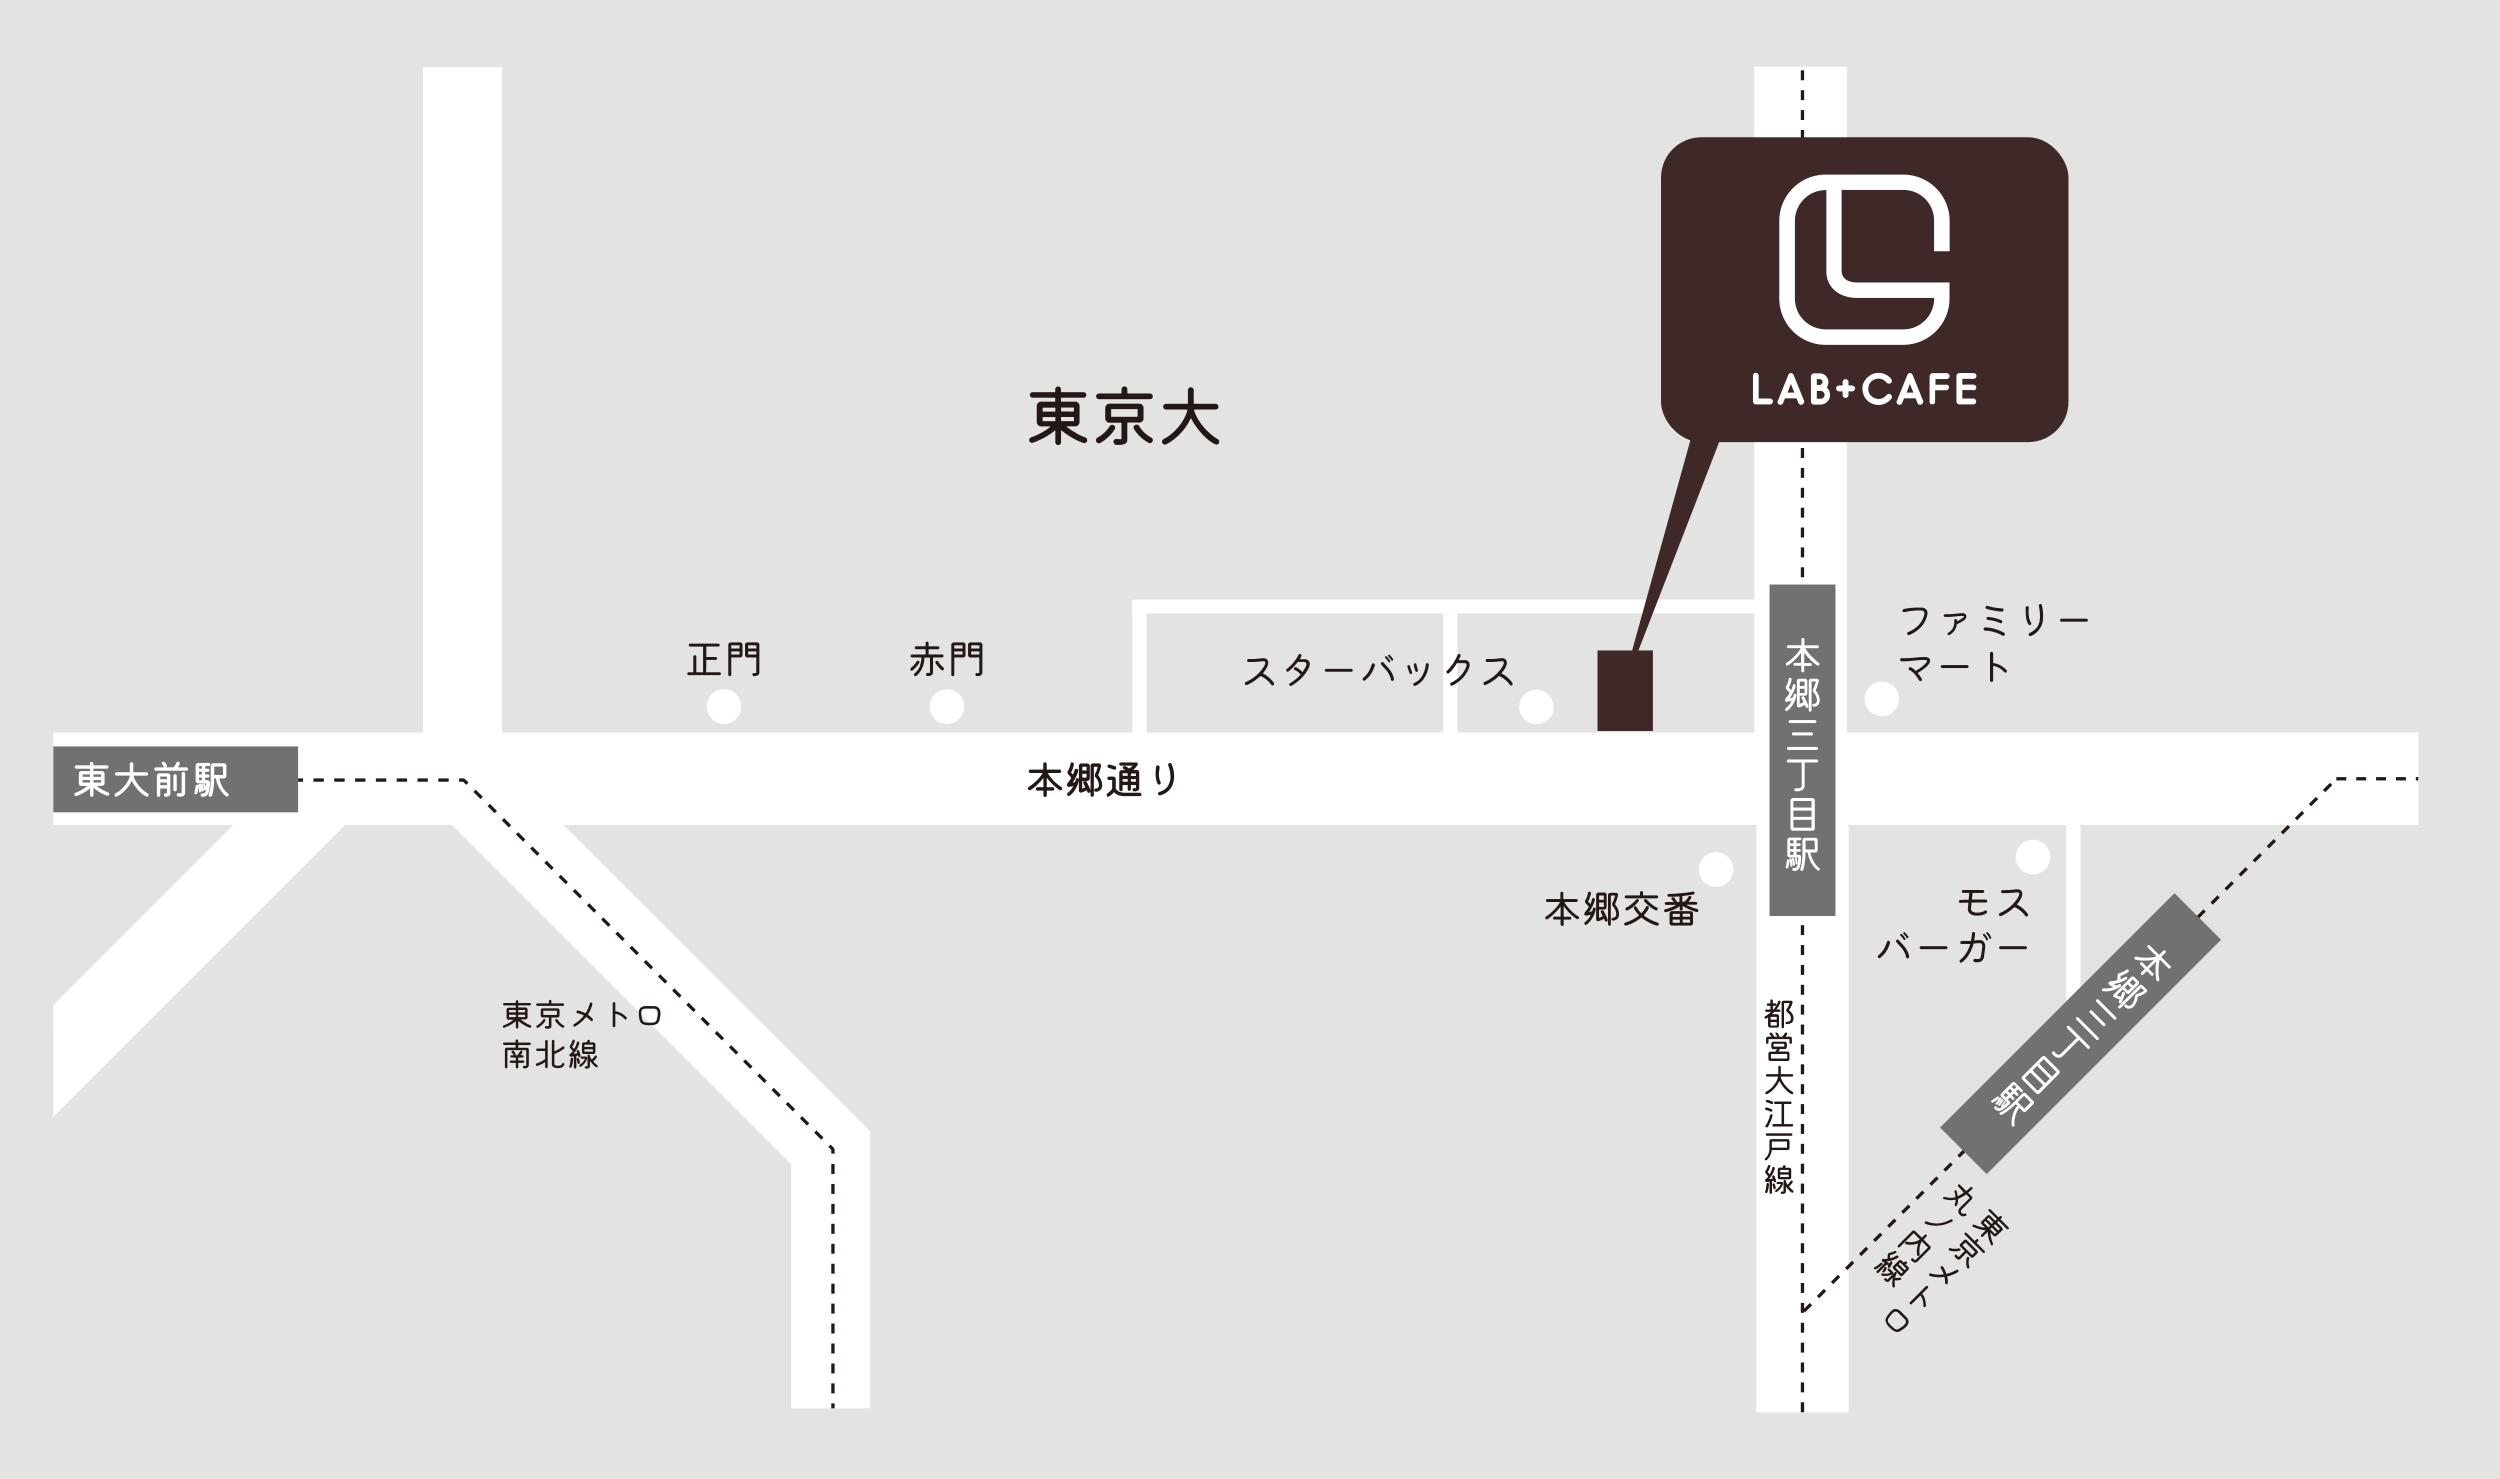 <svg xmlns="http://www.w3.org/2000/svg" viewBox="0 0 754.52 446.36"><defs><style>.cls-1{fill:#e3e3e1;}.cls-2{fill:#3e2828;}.cls-3{fill:#fff;}.cls-4{fill:#727171;}.cls-5{fill:#231815;}.cls-10,.cls-6,.cls-7,.cls-8,.cls-9{fill:none;stroke:#231815;}.cls-6,.cls-7,.cls-8,.cls-9{stroke-linejoin:bevel;}.cls-7{stroke-dasharray:3.01 3.01;}.cls-8{stroke-dasharray:3.03 3.03;}.cls-9{stroke-dasharray:3.14 3.14;}.cls-10{stroke-miterlimit:10;stroke-dasharray:3 3;}</style></defs><title>アセット 3</title><g id="レイヤー_2" data-name="レイヤー 2"><g id="レイヤー_1-2" data-name="レイヤー 1"><rect class="cls-1" width="754.52" height="446.36"/><rect class="cls-2" x="482.14" y="196.31" width="16.72" height="24.31"/><rect class="cls-3" x="435.58" y="185.14" width="4.31" height="39.75"/><rect class="cls-3" x="436.42" y="86.27" width="4.18" height="193.55" transform="translate(255.46 621.56) rotate(-90)"/><rect class="cls-3" x="341.73" y="182.35" width="4.31" height="57.17"/><circle class="cls-3" cx="567.98" cy="210.94" r="5.21"/><circle class="cls-3" cx="517.91" cy="262.44" r="5.21"/><rect class="cls-3" x="623.62" y="248.99" width="4.31" height="64.95"/><circle class="cls-3" cx="463.71" cy="213.36" r="5.21"/><polygon class="cls-3" points="729.87 221.08 729.87 248.99 557.96 248.99 557.96 426.21 530.05 426.21 530.05 248.99 170.11 248.99 262.63 341.4 262.63 425.05 238.76 425.05 238.76 351.39 136.36 248.99 104.14 248.99 16.11 337.02 16.08 303.3 70.39 248.99 16.08 248.99 16.08 221.08 127.67 221.08 127.67 20.28 151.53 20.28 151.53 221.08 529.48 221.08 529.48 20.14 557.39 20.14 557.39 221.08 729.87 221.08"/><rect class="cls-4" x="43.09" y="198.29" width="19.89" height="73.89" transform="translate(-182.2 288.26) rotate(-90)"/><path class="cls-5" d="M327.49,132a.85.85,0,0,1,.47.33.9.9,0,0,1,.17.53.83.83,0,0,1-.24.62.78.78,0,0,1-.58.24h-.12l-.12,0a14.52,14.52,0,0,1-2.29-.95,24.93,24.93,0,0,1-4.41-2.87c-.09-.06-.14,0-.14.08v3.5a.78.78,0,0,1-.25.59.81.81,0,0,1-.61.25.85.85,0,0,1-.6-.25.79.79,0,0,1-.26-.59V130c0-.12,0-.14-.14-.08a14.3,14.3,0,0,1-1.64,1.23,18,18,0,0,1-1.84,1.08c-.62.33-1.22.61-1.78.85a14.6,14.6,0,0,1-1.48.56.23.23,0,0,1-.11,0h-.11a.74.74,0,0,1-.55-.23.81.81,0,0,1-.23-.59.92.92,0,0,1,.17-.52.9.9,0,0,1,.45-.32,18.8,18.8,0,0,0,2.06-.86,18.13,18.13,0,0,0,2-1.1,16.47,16.47,0,0,0,1.69-1.2s.06-.05,0-.09,0-.05-.1-.05h-2.68a1.33,1.33,0,0,1-1.32-1.32v-4.82a1.33,1.33,0,0,1,1.32-1.32h4.14a.11.11,0,0,0,.12-.12v-.94a.11.11,0,0,0-.12-.12h-6.7a.84.84,0,0,1-.59-.24.82.82,0,0,1-.25-.6.84.84,0,0,1,.24-.59.82.82,0,0,1,.6-.25h6.7a.11.11,0,0,0,.12-.12v-.74a.89.89,0,0,1,.25-.6.83.83,0,0,1,.61-.26.86.86,0,0,1,.6.25.8.8,0,0,1,.26.61v.74a.11.11,0,0,0,.12.12h6.7a.85.85,0,0,1,.84.84.79.79,0,0,1-.25.6.81.81,0,0,1-.59.24h-6.7a.11.11,0,0,0-.12.12v.94a.11.11,0,0,0,.12.12h4.18a1.33,1.33,0,0,1,1.32,1.32v4.82a1.33,1.33,0,0,1-1.32,1.32H322a.16.16,0,0,0-.11,0s0,.06,0,.1a21.81,21.81,0,0,0,2.58,1.73A15.6,15.6,0,0,0,327.49,132Zm-9.1-7.78a.11.11,0,0,0,.12-.12v-.94a.11.11,0,0,0-.12-.12h-3.6a.11.11,0,0,0-.12.12v.94a.11.11,0,0,0,.12.12Zm.12,1.78a.11.11,0,0,0-.12-.12h-3.6a.11.11,0,0,0-.12.12v1a.11.11,0,0,0,.12.12h3.6a.11.11,0,0,0,.12-.12ZM324,124.2a.11.11,0,0,0,.12-.12v-.94A.11.11,0,0,0,324,123h-3.64a.11.11,0,0,0-.12.12v.94a.11.11,0,0,0,.12.12Zm-3.64,1.66a.11.11,0,0,0-.12.12v1a.11.11,0,0,0,.12.12H324a.11.11,0,0,0,.12-.12v-1a.11.11,0,0,0-.12-.12Z"/><path class="cls-5" d="M347.07,120.48h-15.4a.85.85,0,0,1-.6-.25.82.82,0,0,1-.26-.61.89.89,0,0,1,.25-.6.83.83,0,0,1,.61-.26h6.7a.11.11,0,0,0,.12-.12V117.5a.89.89,0,0,1,.88-.88.85.85,0,0,1,.62.26.83.83,0,0,1,.26.62v1.14a.11.11,0,0,0,.12.12h6.7a.86.86,0,0,1,.6.25.8.8,0,0,1,.26.61.78.78,0,0,1-.26.61A.82.82,0,0,1,347.07,120.48Zm-11,7.82a.79.79,0,0,1,.5.76.7.7,0,0,1-.1.4,8.53,8.53,0,0,1-1.18,1.62,12,12,0,0,1-1.56,1.47,11.36,11.36,0,0,1-1.66,1.13.82.82,0,0,1-.42.1.87.87,0,0,1-.46-.13.74.74,0,0,1-.32-.39.86.86,0,0,1-.08-.38.92.92,0,0,1,.5-.84,9.73,9.73,0,0,0,2.05-1.5,9.23,9.23,0,0,0,1.55-1.86,1.16,1.16,0,0,1,.36-.34.94.94,0,0,1,.44-.12A.86.86,0,0,1,336.09,128.3Zm7.74-.78h-3.46a.11.11,0,0,0-.12.12v5a1.38,1.38,0,0,1-.57,1.23,3.35,3.35,0,0,1-1.85.39h-.42l-.46,0a.85.85,0,0,1-.63-.32,1.06,1.06,0,0,1-.25-.68.76.76,0,0,1,.27-.58.78.78,0,0,1,.61-.2l.72.06a4.12,4.12,0,0,0,.46,0,.85.85,0,0,0,.29,0,.09.09,0,0,0,.07-.09v-4.74a.11.11,0,0,0-.12-.12h-3.46a1.33,1.33,0,0,1-1.32-1.32v-3.12a1.33,1.33,0,0,1,1.32-1.32h8.92a1.3,1.3,0,0,1,.93.38,1.28,1.28,0,0,1,.39.94v3.12a1.24,1.24,0,0,1-.39.94A1.26,1.26,0,0,1,343.83,127.52Zm-.46-3.92a.11.11,0,0,0-.12-.12h-7.76a.11.11,0,0,0-.12.12v2.08a.11.11,0,0,0,.12.12h7.76a.11.11,0,0,0,.12-.12Zm4.12,8.48a.83.83,0,0,1,.48.76.7.7,0,0,1-.12.4.85.85,0,0,1-.8.48.82.82,0,0,1-.42-.1,11.14,11.14,0,0,1-2.54-1.88,11.41,11.41,0,0,1-1.82-2.24.77.77,0,0,1-.14-.44.86.86,0,0,1,.52-.8,1,1,0,0,1,.38-.1.92.92,0,0,1,.86.5,8.49,8.49,0,0,0,1.54,1.93A9.55,9.55,0,0,0,347.49,132.08Z"/><path class="cls-5" d="M367.47,132.5a.84.84,0,0,1,.5.82.77.77,0,0,1-.26.63.81.81,0,0,1-.58.23.63.63,0,0,1-.34-.08,10.69,10.69,0,0,1-2.17-1.39,17.6,17.6,0,0,1-2-1.94,23.16,23.16,0,0,1-1.76-2.22,19.53,19.53,0,0,1-1.36-2.25.07.07,0,0,0-.07-.06s-.06,0-.09.08a14.63,14.63,0,0,1-1.9,3.13,18,18,0,0,1-2.59,2.71,14.2,14.2,0,0,1-2.89,1.94.74.74,0,0,1-.38.08.87.87,0,0,1-.46-.13.74.74,0,0,1-.32-.39.77.77,0,0,1-.08-.34.88.88,0,0,1,.5-.82,12.51,12.51,0,0,0,2.46-1.66,15.34,15.34,0,0,0,2.14-2.2,15,15,0,0,0,1.63-2.47,9.4,9.4,0,0,0,.93-2.47v0c0-.06,0-.1-.12-.1h-6.32a.86.86,0,0,1-.62-.25.82.82,0,0,1-.26-.61.83.83,0,0,1,.26-.61.9.9,0,0,1,.62-.25h6.46a.11.11,0,0,0,.12-.12v-4a.88.88,0,0,1,.26-.61.84.84,0,0,1,.62-.27,1,1,0,0,1,.62.28.82.82,0,0,1,.26.6v4a.11.11,0,0,0,.12.12h6.46a.89.89,0,0,1,.62.25.8.8,0,0,1,.26.61.78.78,0,0,1-.26.61.84.84,0,0,1-.62.25h-6.4c-.09,0-.12.07-.08.2a11.86,11.86,0,0,0,1.25,2.81,18.43,18.43,0,0,0,1.86,2.54,19,19,0,0,0,2.08,2A10.79,10.79,0,0,0,367.47,132.5Z"/><circle class="cls-3" cx="285.8" cy="213.27" r="5.21"/><path class="cls-5" d="M277.43,200.07a8.86,8.86,0,0,1-.57.83,9.49,9.49,0,0,1-.73.82,7.14,7.14,0,0,1-.76.65.44.44,0,0,1-.21.07.45.45,0,0,1-.39-.24.53.53,0,0,1,0-.23.51.51,0,0,1,.21-.44,7.61,7.61,0,0,0,.93-.87,6.63,6.63,0,0,0,.73-1,.45.45,0,0,1,.42-.26.43.43,0,0,1,.33.15.47.47,0,0,1,.12.31A.4.4,0,0,1,277.43,200.07Zm6.91-1.65h-2.68c-.05,0-.07,0-.07.07v4.31c0,.84-.54,1.26-1.63,1.26a.43.43,0,0,1-.33-.15.51.51,0,0,1-.14-.34.48.48,0,0,1,.14-.35.43.43,0,0,1,.35-.13,2.28,2.28,0,0,0,.55,0,.23.23,0,0,0,.15-.25v-4.31a.06.06,0,0,0-.07-.07h-1.55c-.05,0-.07,0-.07.07a8.29,8.29,0,0,1-.28,2,7.43,7.43,0,0,1-.63,1.58,6.36,6.36,0,0,1-.8,1.16,6.45,6.45,0,0,1-.78.74.39.39,0,0,1-.23.07.42.42,0,0,1-.37-.23.4.4,0,0,1-.07-.24.52.52,0,0,1,.22-.41,4.83,4.83,0,0,0,1.54-2.09,7.91,7.91,0,0,0,.5-2.61c0-.05,0-.07-.08-.07h-2.74a.44.44,0,0,1-.32-.13.44.44,0,0,1-.13-.32.44.44,0,0,1,.45-.44h4c.05,0,.08,0,.08-.07V196s0-.07-.08-.07h-2.76a.42.42,0,0,1-.31-.13.39.39,0,0,1-.13-.31.41.41,0,0,1,.13-.32.42.42,0,0,1,.31-.13h2.76c.05,0,.08,0,.08-.07v-.86a.44.44,0,0,1,.13-.33.46.46,0,0,1,.32-.13.44.44,0,0,1,.46.46V195c0,.05,0,.07.07.07h2.76a.42.42,0,0,1,.31.13.41.41,0,0,1,.13.32.39.39,0,0,1-.13.31.42.42,0,0,1-.31.13h-2.76c-.05,0-.07,0-.07.07v1.42s0,.07.07.07h4a.42.42,0,0,1,.31.13.4.4,0,0,1,.13.31.41.41,0,0,1-.13.32A.42.42,0,0,1,284.34,198.42Zm.33,3a.55.55,0,0,1,.22.45.51.51,0,0,1-.06.25.42.42,0,0,1-.37.23.36.36,0,0,1-.25-.1,7.85,7.85,0,0,1-1.85-2.15.39.39,0,0,1-.05-.2.46.46,0,0,1,.44-.46.49.49,0,0,1,.45.27A6.06,6.06,0,0,0,284.67,201.39Z"/><path class="cls-5" d="M287.83,193.88h2.84a.7.7,0,0,1,.52.21.69.69,0,0,1,.2.51v3.11a.69.69,0,0,1-.2.51.7.7,0,0,1-.52.21h-2.59c-.05,0-.07,0-.07.07v5.14a.44.44,0,0,1-.44.44.44.44,0,0,1-.33-.13.42.42,0,0,1-.13-.31v-9a.72.72,0,0,1,.72-.72Zm2.6,1.85c.05,0,.08,0,.08-.07v-.82a.07.07,0,0,0-.08-.07h-2.35a.06.06,0,0,0-.07.07v.82c0,.05,0,.07.07.07Zm-2.35.86c-.05,0-.07,0-.07.08v.81c0,.05,0,.07.07.07h2.35c.05,0,.08,0,.08-.07v-.81a.07.07,0,0,0-.08-.08Zm4.85-2.71h2.84a.72.72,0,0,1,.72.72v8.24a1.07,1.07,0,0,1-.39.93,2.22,2.22,0,0,1-1.26.28.43.43,0,0,1-.33-.15.51.51,0,0,1-.13-.33.44.44,0,0,1,.13-.31.4.4,0,0,1,.33-.12h.31c.23,0,.36,0,.4-.08a.43.43,0,0,0,0-.23V198.5c0-.05,0-.07-.07-.07h-2.59a.72.72,0,0,1-.72-.72V194.6a.72.72,0,0,1,.72-.72Zm2.59,1.85c.05,0,.07,0,.07-.07v-.82a.06.06,0,0,0-.07-.07h-2.35a.06.06,0,0,0-.07.07v.82c0,.05,0,.07.07.07Zm-2.35.86c-.05,0-.07,0-.07.08v.81c0,.05,0,.07.07.07h2.35c.05,0,.07,0,.07-.07v-.81s0-.08-.07-.08Z"/><circle class="cls-3" cx="218.49" cy="213.27" r="5.21"/><path class="cls-5" d="M213.12,202.82c0,.05,0,.07.07.07h3.95a.46.46,0,0,1,.31.13.4.4,0,0,1,.13.31.39.39,0,0,1-.13.31.42.42,0,0,1-.31.13h-9.29a.43.43,0,0,1-.43-.44.43.43,0,0,1,.12-.31.46.46,0,0,1,.31-.13h1.33s.07,0,.07-.07V198.2a.48.48,0,0,1,.13-.32.44.44,0,0,1,.33-.13.42.42,0,0,1,.32.13.44.44,0,0,1,.13.32v4.62c0,.05,0,.07.08.07h1.89c.05,0,.07,0,.07-.07v-7.6c0-.05,0-.08-.07-.08h-3.87A.4.4,0,0,1,208,195a.46.46,0,0,1-.13-.31.44.44,0,0,1,.13-.31.4.4,0,0,1,.31-.13h8.47a.42.42,0,0,1,.31.13.4.4,0,0,1,.13.31.44.44,0,0,1-.44.44h-3.54c-.05,0-.07,0-.07.08v3c0,.05,0,.08.07.08h2.75a.44.44,0,0,1,0,.88h-2.75c-.05,0-.07,0-.07.08Z"/><path class="cls-5" d="M220.52,193.88h2.84a.7.7,0,0,1,.52.21.69.69,0,0,1,.2.51v3.11a.69.69,0,0,1-.2.51.7.7,0,0,1-.52.21h-2.59a.06.06,0,0,0-.07.07v5.14a.44.44,0,0,1-.44.44.44.44,0,0,1-.33-.13.42.42,0,0,1-.13-.31v-9a.72.72,0,0,1,.72-.72Zm2.6,1.85s.08,0,.08-.07v-.82a.07.07,0,0,0-.08-.07h-2.35a.06.06,0,0,0-.07.07v.82c0,.05,0,.07.07.07Zm-2.35.86c-.05,0-.07,0-.07.08v.81c0,.05,0,.07.07.07h2.35s.08,0,.08-.07v-.81a.07.07,0,0,0-.08-.08Zm4.85-2.71h2.84a.72.72,0,0,1,.72.72v8.24a1.07,1.07,0,0,1-.39.93,2.22,2.22,0,0,1-1.26.28.43.43,0,0,1-.33-.15.49.49,0,0,1-.13-.33.44.44,0,0,1,.13-.31.4.4,0,0,1,.33-.12h.31a.69.69,0,0,0,.4-.07.49.49,0,0,0,0-.24V198.5a.06.06,0,0,0-.07-.07h-2.59a.72.72,0,0,1-.72-.72V194.6a.72.72,0,0,1,.72-.72Zm2.59,1.85s.07,0,.07-.07v-.82a.06.06,0,0,0-.07-.07h-2.35a.06.06,0,0,0-.07.07v.82c0,.05,0,.07.07.07Zm-2.35.86c-.05,0-.07,0-.07.08v.81c0,.05,0,.07.07.07h2.35s.07,0,.07-.07v-.81s0-.08-.07-.08Z"/><path class="cls-5" d="M384.44,206.08a.57.57,0,0,1,.09.29.53.53,0,0,1-.2.42.43.43,0,0,1-.26.09.47.47,0,0,1-.38-.19,6.75,6.75,0,0,0-.9-1.06,8.71,8.71,0,0,0-1.1-.91,6.06,6.06,0,0,0-1.19-.65.12.12,0,0,0-.14,0,14.8,14.8,0,0,1-1.77,1.41,12.67,12.67,0,0,1-2.25,1.26.39.39,0,0,1-.18,0,.46.46,0,0,1-.3-.12.41.41,0,0,1-.13-.32.51.51,0,0,1,.32-.5,11.21,11.21,0,0,0,2.11-1.18,12.09,12.09,0,0,0,1.63-1.36,11.78,11.78,0,0,0,1.15-1.33,7.5,7.5,0,0,0,.68-1.07c.07-.15.13-.3.18-.44a1.24,1.24,0,0,0,.07-.39.48.48,0,0,0-.12-.33.6.6,0,0,0-.43-.12l-.34,0c-.27,0-.63.08-1.09.12l-1.49.1-1.58,0a.42.42,0,0,1-.31-.13.45.45,0,0,1-.12-.31.45.45,0,0,1,.13-.34.53.53,0,0,1,.33-.13h.54c.72,0,1.38,0,2-.07a13.28,13.28,0,0,0,1.45-.17l.25,0,.23,0a1.43,1.43,0,0,1,1.08.39,1.33,1.33,0,0,1,.37,1,3,3,0,0,1-.32,1.24,7.79,7.79,0,0,1-.51.88,9.88,9.88,0,0,1-.75,1,.08.08,0,0,0,0,.07.09.09,0,0,0,.06.08,7.5,7.5,0,0,1,1.22.74,9.41,9.41,0,0,1,1.11,1A7.27,7.27,0,0,1,384.44,206.08Z"/><path class="cls-5" d="M392.37,198.82a.1.1,0,0,0,0,.06c0,.05,0,.07.09.07h1a2.54,2.54,0,0,1,1.09.19,1.21,1.21,0,0,1,.57.52,1.43,1.43,0,0,1,.18.72,2.58,2.58,0,0,1-.1.66,3.12,3.12,0,0,1-.26.66,12.1,12.1,0,0,1-1.21,1.91,11.53,11.53,0,0,1-1.65,1.72,17.34,17.34,0,0,1-2.3,1.65.41.41,0,0,1-.23.07.43.43,0,0,1-.39-.23.41.41,0,0,1-.06-.23.43.43,0,0,1,.23-.38,13.16,13.16,0,0,0,1.75-1.22,14.81,14.81,0,0,0,1.4-1.3.12.12,0,0,0,0-.16,4.23,4.23,0,0,0-.7-.71,3.9,3.9,0,0,0-1-.58.4.4,0,0,1-.26-.4.55.55,0,0,1,0-.17.46.46,0,0,1,.46-.28.58.58,0,0,1,.19,0,4.33,4.33,0,0,1,1,.61,5.47,5.47,0,0,1,.81.77c.06.06.11.06.16,0,.18-.25.35-.51.51-.77s.29-.5.41-.74a2,2,0,0,0,.23-.78.61.61,0,0,0-.22-.51,1.08,1.08,0,0,0-.68-.19h-1.66a.19.19,0,0,0-.13.08,13.94,13.94,0,0,1-1.25,1.47,14.63,14.63,0,0,1-1.46,1.3.43.43,0,0,1-.26.09.44.44,0,0,1-.36-.19.43.43,0,0,1-.09-.26.45.45,0,0,1,.18-.37,12.48,12.48,0,0,0,1.7-1.57,13.31,13.31,0,0,0,1.16-1.5,13.64,13.64,0,0,0,.69-1.18.46.46,0,0,1,.41-.27.42.42,0,0,1,.33.14.43.43,0,0,1,.13.31.41.41,0,0,1,0,.19l-.19.38Z"/><path class="cls-5" d="M407.77,202.73h-7.49a.44.44,0,0,1-.33-.13.49.49,0,0,1-.13-.33A.48.48,0,0,1,400,202a.44.44,0,0,1,.33-.13h7.49a.44.44,0,0,1,.45.45.44.44,0,0,1-.13.33A.44.44,0,0,1,407.77,202.73Z"/><path class="cls-5" d="M412,205.33a.4.4,0,0,1-.3.11.43.43,0,0,1-.36-.18.5.5,0,0,1-.09-.29.46.46,0,0,1,.18-.38,7.49,7.49,0,0,0,1.33-1.41,7.1,7.1,0,0,0,.77-1.37c.19-.45.35-.88.48-1.28a.53.53,0,0,1,.17-.25.49.49,0,0,1,.28-.09.47.47,0,0,1,.35.15.48.48,0,0,1,.13.34.4.4,0,0,1,0,.13,10.84,10.84,0,0,1-.6,1.59,8.39,8.39,0,0,1-.91,1.49A9.48,9.48,0,0,1,412,205.33Zm8.21.17a.44.44,0,0,1-.44-.41,4.76,4.76,0,0,0-.48-1.45,7.33,7.33,0,0,0-.79-1.2c-.3-.36-.6-.69-.89-1a11.28,11.28,0,0,1-.77-.89.5.5,0,0,1-.1-.27.43.43,0,0,1,.22-.38.54.54,0,0,1,.26-.07.45.45,0,0,1,.41.2c.22.27.48.57.78.88s.6.67.91,1.06a7.2,7.2,0,0,1,.85,1.31,5.42,5.42,0,0,1,.53,1.65.47.47,0,0,1-.1.39A.48.48,0,0,1,420.16,205.5Zm-.74-5.6a.29.29,0,0,1-.17,0,.29.29,0,0,1-.26-.15c-.13-.19-.28-.4-.45-.62s-.34-.41-.5-.57a.28.28,0,0,1-.1-.22.29.29,0,0,1,.09-.21.4.4,0,0,1,.24-.09.26.26,0,0,1,.21.08,4.84,4.84,0,0,1,.55.62c.18.23.34.46.48.68a.21.21,0,0,1,.05.16A.32.32,0,0,1,419.42,199.9Zm.9-.52a.25.25,0,0,1-.16.05.3.3,0,0,1-.26-.14c-.13-.2-.28-.4-.45-.62a4.5,4.5,0,0,0-.48-.55.29.29,0,0,1-.09-.21.32.32,0,0,1,.08-.21.4.4,0,0,1,.24-.09.29.29,0,0,1,.22.08c.17.18.35.38.52.6s.33.44.47.66a.23.23,0,0,1,0,.17A.3.3,0,0,1,420.32,199.38Z"/><path class="cls-5" d="M426,203.39a.39.39,0,0,1-.2.05.33.33,0,0,1-.19-.06.28.28,0,0,1-.15-.15,9.3,9.3,0,0,1-.39-1,9.13,9.13,0,0,1-.3-1,.36.36,0,0,1,.09-.34.41.41,0,0,1,.72.19c.07.26.15.55.26.87s.22.6.33.86a.36.36,0,0,1,0,.09s0,.07,0,.1A.39.39,0,0,1,426,203.39Zm1.14,3.59a.43.43,0,0,1-.17,0,.39.39,0,0,1-.28-.12.4.4,0,0,1-.14-.32.45.45,0,0,1,.29-.43,5.27,5.27,0,0,0,1.61-1.1,5.65,5.65,0,0,0,1-1.46,7.9,7.9,0,0,0,.61-1.58,10,10,0,0,0,.28-1.48.39.39,0,0,1,.14-.26.37.37,0,0,1,.26-.1.43.43,0,0,1,.36.18.51.51,0,0,1,.11.37,8.94,8.94,0,0,1-1.35,3.95A6.24,6.24,0,0,1,427.18,207Zm.41-4.18a.35.35,0,0,1-.36-.24c-.1-.27-.2-.58-.29-.92a6.15,6.15,0,0,1-.21-1,.37.37,0,0,1,.09-.32.39.39,0,0,1,.31-.15.45.45,0,0,1,.27.1.34.34,0,0,1,.13.25,7.11,7.11,0,0,0,.2.89q.12.45.24.78a.39.39,0,0,1,0,.18.48.48,0,0,1-.11.29A.34.34,0,0,1,427.59,202.8Z"/><path class="cls-5" d="M440.27,199.09s0,0,0,.06,0,.08.1.08h1.56a1.62,1.62,0,0,1,1.25.4,1.41,1.41,0,0,1,.37,1,3,3,0,0,1-.3,1.25,9.39,9.39,0,0,1-2.1,3.05,11.62,11.62,0,0,1-2.83,2,.6.6,0,0,1-.2,0,.45.45,0,0,1-.43-.27.67.67,0,0,1,0-.18.49.49,0,0,1,.28-.46,9.85,9.85,0,0,0,2.18-1.39,8.55,8.55,0,0,0,1.42-1.58,8.87,8.87,0,0,0,.84-1.55,2.39,2.39,0,0,0,.22-.86c0-.33-.23-.5-.7-.5h-2.12a.16.16,0,0,0-.13.07,17.11,17.11,0,0,1-1.14,1.64,10.56,10.56,0,0,1-1.23,1.31.37.37,0,0,1-.28.11.48.48,0,0,1-.39-.18.5.5,0,0,1-.09-.29.48.48,0,0,1,.16-.38,8,8,0,0,0,1-1.07,12.56,12.56,0,0,0,.92-1.25c.28-.43.53-.85.75-1.27a9.17,9.17,0,0,0,.52-1.14.39.39,0,0,1,.17-.21.4.4,0,0,1,.25-.09.38.38,0,0,1,.17,0,.47.47,0,0,1,.31.45.39.39,0,0,1,0,.18c-.06.16-.13.33-.21.5S440.36,198.92,440.27,199.09Z"/><path class="cls-5" d="M456.44,206.08a.57.57,0,0,1,.09.29.53.53,0,0,1-.2.42.43.43,0,0,1-.26.09.47.47,0,0,1-.38-.19,6.75,6.75,0,0,0-.9-1.06,8.71,8.71,0,0,0-1.1-.91,6.06,6.06,0,0,0-1.19-.65.12.12,0,0,0-.14,0,14.8,14.8,0,0,1-1.77,1.41,12.67,12.67,0,0,1-2.25,1.26.39.39,0,0,1-.18,0,.46.46,0,0,1-.3-.12.41.41,0,0,1-.13-.32.51.51,0,0,1,.32-.5,11.21,11.21,0,0,0,2.11-1.18,12.09,12.09,0,0,0,1.63-1.36,11.78,11.78,0,0,0,1.15-1.33,7.5,7.5,0,0,0,.68-1.07c.07-.15.13-.3.18-.44a1.24,1.24,0,0,0,.07-.39.48.48,0,0,0-.12-.33.6.6,0,0,0-.43-.12l-.34,0c-.27,0-.63.08-1.09.12l-1.49.1-1.58,0a.42.42,0,0,1-.31-.13.45.45,0,0,1-.12-.31.45.45,0,0,1,.13-.34.53.53,0,0,1,.33-.13h.54c.72,0,1.38,0,2-.07a13.28,13.28,0,0,0,1.45-.17l.25,0,.23,0a1.43,1.43,0,0,1,1.08.39,1.33,1.33,0,0,1,.37,1,3,3,0,0,1-.32,1.24,7.79,7.79,0,0,1-.51.88,9.88,9.88,0,0,1-.75,1,.08.08,0,0,0,0,.07.09.09,0,0,0,.06.08,7.5,7.5,0,0,1,1.22.74,9.41,9.41,0,0,1,1.11,1A7.27,7.27,0,0,1,456.44,206.08Z"/><path class="cls-5" d="M476.3,276.55a.47.47,0,0,1,.24.42.42.42,0,0,1-.13.33.41.41,0,0,1-.3.13.48.48,0,0,1-.21-.06,8.69,8.69,0,0,1-.95-.68,12.38,12.38,0,0,1-1.06-.93c-.36-.34-.71-.7-1-1.08a11.2,11.2,0,0,1-.9-1.14s0,0-.06,0,0,0,0,.06v3s0,.07.08.07h1.78a.48.48,0,0,1,.32.13.44.44,0,0,1,.13.31.42.42,0,0,1-.13.31.44.44,0,0,1-.32.13h-1.78c-.05,0-.08,0-.08.07V279a.47.47,0,0,1-.12.32.46.46,0,0,1-.64,0A.47.47,0,0,1,471,279v-1.4c0-.05,0-.07-.08-.07h-1.78a.4.4,0,0,1-.31-.13.42.42,0,0,1-.13-.31.44.44,0,0,1,.44-.44h1.78c.05,0,.08,0,.08-.07v-2.89a.06.06,0,0,0,0-.06s0,0-.06,0a13.79,13.79,0,0,1-1.2,1.46c-.46.48-.93.93-1.4,1.34a8.79,8.79,0,0,1-1.32,1,.49.49,0,0,1-.22.06.45.45,0,0,1-.41-.26.46.46,0,0,1,0-.21.53.53,0,0,1,.25-.44,10.23,10.23,0,0,0,1.12-.81c.4-.33.8-.7,1.2-1.1a13.22,13.22,0,0,0,1.08-1.21,7.09,7.09,0,0,0,.76-1.15c0-.06,0-.08-.06-.08H467a.46.46,0,0,1-.31-.13.41.41,0,0,1-.13-.32.38.38,0,0,1,.13-.3.42.42,0,0,1,.31-.13h3.86a.07.07,0,0,0,.08-.07v-1.7a.47.47,0,0,1,.12-.32.46.46,0,0,1,.64,0,.47.47,0,0,1,.12.32v1.7a.07.07,0,0,0,.08.07h3.86a.42.42,0,0,1,.31.13.41.41,0,0,1,.12.3.44.44,0,0,1-.12.32.46.46,0,0,1-.31.13h-3.55c-.06,0-.07,0-.05.08a7.36,7.36,0,0,0,.79,1.18,14.8,14.8,0,0,0,1.06,1.21c.39.4.78.76,1.17,1.09A9.44,9.44,0,0,0,476.3,276.55Z"/><path class="cls-5" d="M481.15,273.9a.44.44,0,0,1,.34.16.43.43,0,0,1,.11.37,7.88,7.88,0,0,1-.59,1.84,8.09,8.09,0,0,1-1,1.64,5.34,5.34,0,0,1-1.23,1.2.39.39,0,0,1-.55-.18.46.46,0,0,1-.05-.21.54.54,0,0,1,.23-.46,5.5,5.5,0,0,0,1-1,7,7,0,0,0,.69-1.08c0-.07,0-.1-.07-.07l-.66.13-.72.12a.44.44,0,0,1-.31-.11.44.44,0,0,1-.16-.29.86.86,0,0,1,.24-.73,8,8,0,0,0,.53-.66c.18-.25.35-.51.53-.79a.12.12,0,0,0,0-.1,3.84,3.84,0,0,0-.41-.56,5.17,5.17,0,0,0-.46-.47.73.73,0,0,1-.24-.57.82.82,0,0,1,.12-.43,5.61,5.61,0,0,0,.47-1,7.34,7.34,0,0,0,.32-1.2.41.41,0,0,1,.13-.24.35.35,0,0,1,.25-.1.44.44,0,0,1,.37.17.46.46,0,0,1,.11.37c0,.24-.1.5-.18.8a6.55,6.55,0,0,1-.29.85,3.55,3.55,0,0,1-.37.73.11.11,0,0,0,0,.05s.07.11.21.24a3.18,3.18,0,0,1,.4.47c0,.05.07.05.1,0a6.22,6.22,0,0,0,.29-.71,4.89,4.89,0,0,0,.21-.72.39.39,0,0,1,.15-.23.4.4,0,0,1,.25-.09H481a.53.53,0,0,1,.25.17.44.44,0,0,1,.09.27.31.31,0,0,1,0,.11,7.76,7.76,0,0,1-.44,1.31,14.52,14.52,0,0,1-.65,1.31,6.81,6.81,0,0,1-.66,1s0,.05,0,.06,0,0,.06,0l.44-.13.43-.14a.13.13,0,0,0,.06-.07,2.93,2.93,0,0,0,.1-.37c0-.12.06-.24.08-.36a.53.53,0,0,1,.15-.25A.39.39,0,0,1,481.15,273.9Zm2.91,1.11c.19.37.39.79.6,1.24s.38.89.54,1.3a.57.57,0,0,1,0,.16.45.45,0,0,1-.29.44.28.28,0,0,1-.15,0,.46.46,0,0,1-.24-.08.45.45,0,0,1-.16-.2,4.08,4.08,0,0,0-.22-.54q0-.08-.09,0c-.25.14-.52.27-.81.4s-.56.22-.81.3l-.09,0h-.08a.57.57,0,0,1-.53-.56v-7.37a.72.72,0,0,1,.72-.72h1.72a.72.72,0,0,1,.72.72v3.69a.72.72,0,0,1-.72.72h-1.5c-.05,0-.07,0-.07.07V277c0,.06,0,.08.08,0h0a5,5,0,0,0,1-.5.09.09,0,0,0,0-.1l-.27-.54c-.09-.18-.17-.35-.26-.5a.49.49,0,0,1-.06-.2.4.4,0,0,1,.25-.39.42.42,0,0,1,.2-.05.48.48,0,0,1,.26.07A.44.44,0,0,1,484.06,275Zm-.09-3.45s.07,0,.07-.07v-1.15s0-.07-.07-.07h-1.28c-.05,0-.07,0-.07.07v1.15c0,.05,0,.07.07.07Zm-1.28.84a.06.06,0,0,0-.07.07v1.17c0,.05,0,.07.07.07H484s.07,0,.07-.07v-1.17a.06.06,0,0,0-.07-.07Zm4.73.46s0,.06,0,.1a4.64,4.64,0,0,1,1.21,2.81,2.43,2.43,0,0,1-.19,1.05,1.66,1.66,0,0,1-.48.64,1.55,1.55,0,0,1-.62.3,1.92,1.92,0,0,1-.62.05.32.32,0,0,1-.26-.13.45.45,0,0,1-.1-.29.37.37,0,0,1,.17-.33.65.65,0,0,1,.36-.1.83.83,0,0,0,.62-.25,1.29,1.29,0,0,0,.28-.94,3.84,3.84,0,0,0-1-2.23.83.83,0,0,1-.18-.3,1.41,1.41,0,0,1-.05-.35,1,1,0,0,1,.13-.51,10.19,10.19,0,0,0,.43-.95,7.67,7.67,0,0,0,.3-1.08c0-.05,0-.08-.07-.08h-1.12a.06.06,0,0,0-.07.07V279a.4.4,0,0,1-.12.29.42.42,0,0,1-.31.13.45.45,0,0,1-.42-.42v-8.82a.72.72,0,0,1,.72-.72h1.69a.61.61,0,0,1,.47.21.54.54,0,0,1,.13.5,9.46,9.46,0,0,1-.42,1.52A9,9,0,0,1,487.42,272.86Z"/><path class="cls-5" d="M500.29,278.45a.42.42,0,0,1,.25.18.45.45,0,0,1,.09.28.42.42,0,0,1-.15.32.44.44,0,0,1-.32.13H500a13.19,13.19,0,0,1-4.57-2.43.06.06,0,0,0-.1,0,14.38,14.38,0,0,1-2.11,1.42,11.89,11.89,0,0,1-2.45,1h-.12a.42.42,0,0,1-.32-.13.42.42,0,0,1-.13-.33.47.47,0,0,1,.1-.3.52.52,0,0,1,.26-.17,11.88,11.88,0,0,0,4.09-2.13s0-.07,0-.1a8.42,8.42,0,0,1-1.51-2,.35.35,0,0,1-.05-.2.42.42,0,0,1,.25-.41.46.46,0,0,1,.62.2,7.76,7.76,0,0,0,1.35,1.81q0,.07.09,0a8.34,8.34,0,0,0,.77-.92,7.25,7.25,0,0,0,.6-1,.37.37,0,0,1,.37-.25.48.48,0,0,1,.22.06.51.51,0,0,1,.25.46.43.43,0,0,1,0,.23,6.07,6.07,0,0,1-.63,1,8.54,8.54,0,0,1-.84,1,.08.08,0,0,0,0,.11,11.84,11.84,0,0,0,1.93,1.25A13.68,13.68,0,0,0,500.29,278.45Zm-.25-7.32H490.8a.42.42,0,0,1-.32-.13.45.45,0,0,1-.12-.31.48.48,0,0,1,.12-.33.42.42,0,0,1,.32-.13h4.09c.05,0,.07,0,.07-.07v-.76a.43.43,0,0,1,.14-.32.46.46,0,0,1,.64,0,.43.43,0,0,1,.14.32v.76s0,.07.07.07H500a.41.41,0,0,1,.32.13.45.45,0,0,1,.14.33.43.43,0,0,1-.14.31A.41.41,0,0,1,500,271.13Zm-6.22.38a.43.43,0,0,1,.35-.16.4.4,0,0,1,.24.07.41.41,0,0,1,.21.35.37.37,0,0,1-.08.21,7.37,7.37,0,0,1-.9,1.06,9.89,9.89,0,0,1-1.21,1,8.3,8.3,0,0,1-1.28.75.29.29,0,0,1-.16,0,.41.41,0,0,1-.29-.13.44.44,0,0,1-.13-.31.45.45,0,0,1,.28-.44,9.59,9.59,0,0,0,1.5-1A9.29,9.29,0,0,0,493.82,271.51Zm3.21,0a8.76,8.76,0,0,0,1.42,1.37,7.51,7.51,0,0,0,1.55,1,.44.44,0,0,1,.29.44.48.48,0,0,1-.12.33.4.4,0,0,1-.47.09,7.9,7.9,0,0,1-1.23-.7,10.27,10.27,0,0,1-1.23-1,9.15,9.15,0,0,1-1-1,.36.36,0,0,1-.08-.24.42.42,0,0,1,.2-.36.4.4,0,0,1,.24-.07A.5.5,0,0,1,497,271.49Z"/><path class="cls-5" d="M512.2,274.32a.49.49,0,0,1,.38.47.41.41,0,0,1-.13.32.38.38,0,0,1-.29.14l-.12,0c-.26-.07-.56-.16-.91-.28s-.71-.25-1.09-.41-.75-.34-1.11-.52a8.75,8.75,0,0,1-1-.59c-.06,0-.09,0-.09.05v.89a.42.42,0,0,1-.13.32.46.46,0,0,1-.62,0,.42.42,0,0,1-.13-.32v-.84c0-.06,0-.08-.09,0a6.75,6.75,0,0,1-1.4.84,12,12,0,0,1-1.48.57c-.48.15-.88.26-1.21.33h-.11a.41.41,0,0,1-.3-.13.42.42,0,0,1-.13-.32.44.44,0,0,1,.11-.29.46.46,0,0,1,.26-.15,11.43,11.43,0,0,0,1.8-.56,10.13,10.13,0,0,0,1.43-.69s.05,0,0-.06,0,0-.06,0h-2.93a.41.41,0,0,1-.42-.42.43.43,0,0,1,.42-.43h2.25c.08,0,.09,0,0-.08a3.09,3.09,0,0,0-.26-.37c-.09-.11-.18-.23-.28-.33a.45.45,0,0,1-.11-.28.34.34,0,0,1,.18-.31.55.55,0,0,1,.28-.07.56.56,0,0,1,.46.23c.13.17.26.37.39.57s.25.41.35.59,0,0,.08,0h.6c.05,0,.08,0,.08-.07v-1.5c0-.05,0-.07-.08-.07l-1.56.1c-.52,0-1,0-1.57,0a.37.37,0,0,1-.29-.13.43.43,0,0,1-.14-.3.44.44,0,0,1,.12-.3.38.38,0,0,1,.3-.13c1.34,0,2.63-.11,3.89-.23a30.65,30.65,0,0,0,3.38-.47.44.44,0,0,1,.35.09.42.42,0,0,1,.16.33.53.53,0,0,1-.1.29.43.43,0,0,1-.26.17c-.45.08-.95.16-1.5.23s-1.13.15-1.74.21c-.05,0-.08,0-.08.08v1.59c0,.05,0,.07.08.07h.44a.09.09,0,0,0,.08,0,4.9,4.9,0,0,0,.75-.76,4.62,4.62,0,0,0,.5-.75.49.49,0,0,1,.42-.26.39.39,0,0,1,.31.13.44.44,0,0,1,.12.3.28.28,0,0,1,0,.09l0,.09c-.11.2-.23.39-.36.58s-.27.37-.41.54-.05.08,0,.08h2.15a.43.43,0,0,1,.42.43.41.41,0,0,1-.42.42h-2.75a.06.06,0,0,0-.06,0,.07.07,0,0,0,0,.06c.29.16.62.32,1,.48s.71.3,1.06.44A10.31,10.31,0,0,0,512.2,274.32Zm-7.6.67h5.64a.73.73,0,0,1,.72.73v2.89a.72.72,0,0,1-.72.72H504.6a.72.72,0,0,1-.72-.72v-2.89a.73.73,0,0,1,.72-.73Zm2.3,1.73c.05,0,.08,0,.08-.07v-.76a.07.07,0,0,0-.08-.07h-2a.07.07,0,0,0-.07.07v.76a.06.06,0,0,0,.07.07Zm.08.89c0-.05,0-.07-.08-.07h-2a.06.06,0,0,0-.07.07v.82a.07.07,0,0,0,.07.07h2a.07.07,0,0,0,.08-.07Zm.86-1c0,.05,0,.07.07.07H510a.06.06,0,0,0,.07-.07v-.76a.07.07,0,0,0-.07-.07h-2.07a.06.06,0,0,0-.07.07Zm.07.89c-.05,0-.07,0-.07.07v.82a.06.06,0,0,0,.07.07H510a.07.07,0,0,0,.07-.07v-.82a.06.06,0,0,0-.07-.07Z"/><path class="cls-5" d="M576.22,191.67a.35.35,0,0,1-.17,0,.44.44,0,0,1-.44-.3.39.39,0,0,1,0-.18.46.46,0,0,1,.3-.44,9.44,9.44,0,0,0,3.08-2,6.8,6.8,0,0,0,1.67-2.9q.07-.24.12-.45a1.73,1.73,0,0,0,0-.37.65.65,0,0,0-.22-.54,1.45,1.45,0,0,0-.73-.24l-.53,0-.56,0a14.47,14.47,0,0,0-1.92.14c-.67.08-1.37.21-2.09.37a.47.47,0,0,1-.36-.09.42.42,0,0,1-.17-.33.58.58,0,0,1,.11-.35.48.48,0,0,1,.3-.19c.41-.09.86-.17,1.35-.23s1-.11,1.48-.15,1-.05,1.42-.05h.6l.53,0a2.37,2.37,0,0,1,1.07.33,1.47,1.47,0,0,1,.52.6,1.83,1.83,0,0,1,.15.73,2.67,2.67,0,0,1-.06.56c0,.19-.09.36-.13.52a8.07,8.07,0,0,1-1.89,3.27A10.28,10.28,0,0,1,576.22,191.67Z"/><path class="cls-5" d="M592.67,185.11a.86.86,0,0,1,.57.31.88.88,0,0,1,.22.61,1.18,1.18,0,0,1-.13.53,1.54,1.54,0,0,1-.44.54,5.56,5.56,0,0,1-.61.43c-.26.16-.53.32-.82.47s-.56.28-.82.39a.14.14,0,0,0-.09.12,4.35,4.35,0,0,1-.58,1.66,4.61,4.61,0,0,1-1.59,1.49.33.33,0,0,1-.21.06.39.39,0,0,1-.36-.21.42.42,0,0,1,0-.2.44.44,0,0,1,.22-.38,3.7,3.7,0,0,0,1.13-1,3,3,0,0,0,.51-1.07,4,4,0,0,0,.14-1,4.66,4.66,0,0,0,0-.58.5.5,0,0,1,.1-.33.4.4,0,0,1,.32-.14.41.41,0,0,1,.26.09.42.42,0,0,1,.14.24l0,.22c0,.08.06.11.13.08.23-.11.5-.25.79-.42a7.57,7.57,0,0,0,.84-.55,1,1,0,0,0,.21-.2.39.39,0,0,0,.12-.24.15.15,0,0,0-.07-.12.5.5,0,0,0-.28,0c-.62,0-1.16,0-1.61.08l-1.19.11-1,.09c-.32,0-.67,0-1,0h-.56a.42.42,0,0,1-.26-.12.33.33,0,0,1-.11-.26.41.41,0,0,1,.45-.43q.42,0,.84,0c.56,0,1.12,0,1.66-.08l1.53-.17a10,10,0,0,1,1.25-.08h.22Z"/><path class="cls-5" d="M604.38,191.84a10.79,10.79,0,0,0-2.46-1.05,12.15,12.15,0,0,0-2.8-.47.46.46,0,0,1-.32-.15.4.4,0,0,1-.13-.31.53.53,0,0,1,.16-.38.44.44,0,0,1,.39-.13,12.21,12.21,0,0,1,2,.26,13,13,0,0,1,1.9.56,11.84,11.84,0,0,1,1.68.77.52.52,0,0,1,.28.48.49.49,0,0,1-.14.36.47.47,0,0,1-.31.12A.53.53,0,0,1,604.38,191.84Zm-.19-7.26q-.69,0-1.53-.15t-1.65-.3c-.54-.11-1-.24-1.44-.36a.57.57,0,0,1-.24-.19.5.5,0,0,1-.08-.27.4.4,0,0,1,.15-.33.5.5,0,0,1,.32-.13h.06l.07,0a14.19,14.19,0,0,0,1.41.37c.52.11,1,.2,1.58.27s1,.11,1.45.14a.42.42,0,0,1,.29.14.4.4,0,0,1,.12.29.47.47,0,0,1-.15.35A.45.45,0,0,1,604.19,184.58Zm-.47,3.49a10.35,10.35,0,0,0-1.87-.65,12.87,12.87,0,0,0-1.89-.32.43.43,0,0,1-.3-.14.44.44,0,0,1-.12-.3.47.47,0,0,1,.15-.35.4.4,0,0,1,.35-.12c.45,0,.91.11,1.39.2s.94.22,1.39.35a8.77,8.77,0,0,1,1.23.47.47.47,0,0,1,.27.46.45.45,0,0,1-.12.33.46.46,0,0,1-.3.11A.45.45,0,0,1,603.72,188.07Z"/><path class="cls-5" d="M612.9,188.55a.41.41,0,0,1-.31.11.43.43,0,0,1-.36-.18,3.79,3.79,0,0,1-.53-1.15,7.33,7.33,0,0,1-.26-1.35,13.07,13.07,0,0,1-.07-1.39c0-.42,0-.82,0-1.18a.5.5,0,0,1,.15-.32.46.46,0,0,1,.32-.13.43.43,0,0,1,.34.15.42.42,0,0,1,.11.34c0,.2,0,.41-.05.62s0,.43,0,.66a9.37,9.37,0,0,0,.15,1.65,4,4,0,0,0,.58,1.5.61.61,0,0,1,.08.3A.41.41,0,0,1,612.9,188.55Zm0,3.41a.33.33,0,0,1-.17,0,.48.48,0,0,1-.31-.13.43.43,0,0,1-.15-.34.49.49,0,0,1,.31-.48,5.75,5.75,0,0,0,1.92-1.34,4.21,4.21,0,0,0,.93-1.67,6.75,6.75,0,0,0,.26-1.92,12.76,12.76,0,0,0-.1-1.61c-.07-.55-.14-1.11-.22-1.68a.41.41,0,0,1,.11-.35.42.42,0,0,1,.32-.14.53.53,0,0,1,.3.09.4.4,0,0,1,.17.26,13.38,13.38,0,0,1,.24,1.44,13.16,13.16,0,0,1,.12,1.8,9.9,9.9,0,0,1-.1,1.45,5.1,5.1,0,0,1-.32,1.28,5.78,5.78,0,0,1-1.33,2A5.88,5.88,0,0,1,612.86,192Z"/><path class="cls-5" d="M629.68,187.63h-7.49a.42.42,0,0,1-.32-.13.44.44,0,0,1-.13-.33.44.44,0,0,1,.13-.32.42.42,0,0,1,.32-.13h7.49a.41.41,0,0,1,.32.13.45.45,0,0,1,.14.32.45.45,0,0,1-.14.33A.41.41,0,0,1,629.68,187.63Z"/><path class="cls-5" d="M580.79,198.3a2.27,2.27,0,0,1,1.33.3.88.88,0,0,1,.41.75,1.73,1.73,0,0,1-.32.94,4.38,4.38,0,0,1-.85,1c-.49.41-1,.77-1.4,1.08l-1.12.73q-.11.06,0,.15c.22.25.42.51.61.77s.36.53.51.78a.5.5,0,0,1,.07.27.64.64,0,0,1,0,.23.44.44,0,0,1-.17.19.56.56,0,0,1-.25.08.45.45,0,0,1-.39-.22c-.28-.44-.54-.82-.77-1.14a7.52,7.52,0,0,0-.66-.83,4.32,4.32,0,0,0-.67-.62,7,7,0,0,0-.83-.53.41.41,0,0,1-.25-.4.49.49,0,0,1,.06-.22.51.51,0,0,1,.45-.27.55.55,0,0,1,.23.07,5.72,5.72,0,0,1,1.33,1,.16.16,0,0,0,.16,0c.34-.19.73-.42,1.16-.7a11.3,11.3,0,0,0,1.38-1.14,6.21,6.21,0,0,0,.6-.64.81.81,0,0,0,.18-.41.27.27,0,0,0-.22-.26,2.4,2.4,0,0,0-.62-.07,21.5,21.5,0,0,0-2.21.1l-1.91.19a15.12,15.12,0,0,1-1.76.11h-.48l-.5,0a.49.49,0,0,1-.3-.16.47.47,0,0,1-.12-.32.43.43,0,0,1,.16-.35.46.46,0,0,1,.37-.12l.52,0,.53,0c.6,0,1.21,0,1.83-.08l1.92-.17C579.38,198.33,580.07,198.3,580.79,198.3Z"/><path class="cls-5" d="M593.68,201.63h-7.49a.42.42,0,0,1-.32-.13.44.44,0,0,1-.13-.33.44.44,0,0,1,.13-.32.42.42,0,0,1,.32-.13h7.49a.41.41,0,0,1,.32.13.45.45,0,0,1,.14.32.45.45,0,0,1-.14.33A.41.41,0,0,1,593.68,201.63Z"/><path class="cls-5" d="M605.55,202.19a.52.52,0,0,1,.14.35.55.55,0,0,1-.13.36.42.42,0,0,1-.31.13.41.41,0,0,1-.3-.13,7.53,7.53,0,0,0-1.52-1.26,5.09,5.09,0,0,0-1.79-.65h0c-.06,0-.09,0-.09.1v4.26a.45.45,0,0,1-.14.33.48.48,0,0,1-.34.14.45.45,0,0,1-.33-.14.42.42,0,0,1-.14-.33v-8.14a.44.44,0,0,1,.14-.34.45.45,0,0,1,.33-.14.48.48,0,0,1,.48.48V200a.12.12,0,0,0,.1.12,5.16,5.16,0,0,1,1.49.41,7.58,7.58,0,0,1,1.34.75A8,8,0,0,1,605.55,202.19Z"/><line class="cls-6" x1="251.39" y1="425.05" x2="251.39" y2="423.55"/><line class="cls-7" x1="251.39" y1="420.53" x2="251.39" y2="349.69"/><polyline class="cls-6" points="251.39 348.18 251.39 346.68 251.39 346.85 250.33 345.79"/><line class="cls-8" x1="248.19" y1="343.65" x2="142.13" y2="237.59"/><polyline class="cls-6" points="141.06 236.52 140.06 235.53 140.06 235.43 138.56 235.43"/><line class="cls-9" x1="135.42" y1="235.43" x2="93.04" y2="235.43"/><line class="cls-6" x1="91.47" y1="235.43" x2="89.97" y2="235.43"/><line class="cls-10" x1="544" y1="426.22" x2="544" y2="20.14"/><line class="cls-10" x1="544.44" y1="395.71" x2="705.12" y2="235.04"/><line class="cls-10" x1="705.12" y1="235.04" x2="729.87" y2="235.04"/><path class="cls-3" d="M32.57,239.12a.46.46,0,0,1,.28.19.55.55,0,0,1,.1.32.48.48,0,0,1-.14.37.47.47,0,0,1-.35.15h-.07l-.07,0a8.44,8.44,0,0,1-1.38-.57,12.58,12.58,0,0,1-1.41-.82,13.1,13.1,0,0,1-1.23-.9c-.06,0-.09,0-.09,0V240a.47.47,0,0,1-.15.35.51.51,0,0,1-.72,0,.44.44,0,0,1-.16-.35v-2c0-.07,0-.09-.08,0a8.5,8.5,0,0,1-1,.74,12.21,12.21,0,0,1-1.1.65c-.38.2-.73.37-1.07.51s-.63.26-.89.34h-.13a.45.45,0,0,1-.33-.14.48.48,0,0,1-.14-.35.51.51,0,0,1,.11-.31.46.46,0,0,1,.27-.2A12.31,12.31,0,0,0,25.26,238a11,11,0,0,0,1-.72s0,0,0-.06,0,0-.06,0h-1.6a.73.73,0,0,1-.56-.23.76.76,0,0,1-.24-.56V233.5a.76.76,0,0,1,.24-.56.77.77,0,0,1,.56-.23h2.48a.06.06,0,0,0,.07-.07v-.57s0-.07-.07-.07h-4a.5.5,0,0,1-.35-.14.49.49,0,0,1-.15-.36.48.48,0,0,1,.14-.36.49.49,0,0,1,.36-.15h4c.05,0,.07,0,.07-.07v-.44a.49.49,0,0,1,.15-.36.47.47,0,0,1,.37-.16.53.53,0,0,1,.36.15.5.5,0,0,1,.15.37v.44c0,.05,0,.07.08.07h4a.49.49,0,0,1,.35.15.51.51,0,0,1,0,.72.52.52,0,0,1-.35.14h-4c-.05,0-.08,0-.08.07v.57a.07.07,0,0,0,.08.07h2.5a.77.77,0,0,1,.56.23.76.76,0,0,1,.24.56v2.89a.76.76,0,0,1-.24.56.73.73,0,0,1-.56.23h-1.5a.06.06,0,0,0-.06,0s0,0,0,.06a13.28,13.28,0,0,0,1.54,1A9.71,9.71,0,0,0,32.57,239.12Zm-5.46-4.67a.06.06,0,0,0,.07-.07v-.57c0-.05,0-.07-.07-.07H25c-.05,0-.07,0-.07.07v.57a.06.06,0,0,0,.07.07Zm.07,1.07c0-.05,0-.08-.07-.08H25c-.05,0-.07,0-.07.08v.57s0,.07.07.07h2.16c.05,0,.07,0,.07-.07Zm3.29-1.07a.06.06,0,0,0,.07-.07v-.57c0-.05,0-.07-.07-.07H28.29c-.05,0-.08,0-.08.07v.57a.07.07,0,0,0,.08.07Zm-2.18,1a.07.07,0,0,0-.08.08v.57s0,.07.08.07h2.18c.05,0,.07,0,.07-.07v-.57c0-.05,0-.08-.07-.08Z"/><path class="cls-3" d="M44.56,239.43a.5.5,0,0,1,.3.49.46.46,0,0,1-.16.38.52.52,0,0,1-.35.14.42.42,0,0,1-.2-.05,6.51,6.51,0,0,1-1.3-.84,9.49,9.49,0,0,1-1.22-1.16,14.71,14.71,0,0,1-1.06-1.33,11,11,0,0,1-.81-1.35s0,0,0,0,0,0-.06.05a9.25,9.25,0,0,1-1.14,1.88A11.35,11.35,0,0,1,37,239.22a8.85,8.85,0,0,1-1.74,1.17.51.51,0,0,1-.22.05.57.57,0,0,1-.28-.08.42.42,0,0,1-.19-.24.46.46,0,0,1,0-.2.52.52,0,0,1,.3-.49,8.56,8.56,0,0,0,1.48-1,9.39,9.39,0,0,0,1.28-1.32,9.72,9.72,0,0,0,1-1.48,6,6,0,0,0,.56-1.48v0s0-.06-.08-.06H35.22a.51.51,0,0,1-.37-.15.5.5,0,0,1-.16-.36.51.51,0,0,1,.16-.37.51.51,0,0,1,.37-.15H39.1s.07,0,.07-.07v-2.41a.5.5,0,0,1,.16-.37.47.47,0,0,1,.37-.16.53.53,0,0,1,.37.17.5.5,0,0,1,.16.36V233s0,.07.07.07h3.87a.54.54,0,0,1,.38.15.5.5,0,0,1,.15.37.49.49,0,0,1-.15.36.54.54,0,0,1-.38.15H40.33s-.07,0,0,.12a6.48,6.48,0,0,0,.75,1.69,10.05,10.05,0,0,0,1.11,1.52,11.08,11.08,0,0,0,1.25,1.23A6.69,6.69,0,0,0,44.56,239.43Z"/><path class="cls-3" d="M53.71,231.52a.06.06,0,0,0,0,.06s0,0,0,0h2.55a.53.53,0,0,1,.36.15.51.51,0,0,1,.15.37.49.49,0,0,1-.15.36.5.5,0,0,1-.36.16H47.09a.49.49,0,0,1-.36-.15.52.52,0,0,1-.16-.37.49.49,0,0,1,.15-.36.52.52,0,0,1,.37-.16h2.47s0,0,.06,0,0,0,0-.05a.38.38,0,0,1-.11-.11l-.27-.38a3.93,3.93,0,0,0-.31-.38.48.48,0,0,1-.11-.3A.46.46,0,0,1,49,230a.66.66,0,0,1,.36-.11.53.53,0,0,1,.42.2,5.57,5.57,0,0,1,.54.8.43.43,0,0,1,.06.24.55.55,0,0,1-.24.46.12.12,0,0,0,.09,0h2a.11.11,0,0,0,.08,0,3.41,3.41,0,0,0,.9-1.33.49.49,0,0,1,.22-.27.56.56,0,0,1,.31-.11.47.47,0,0,1,.38.17.54.54,0,0,1,.14.36v.08a.13.13,0,0,1,0,.08A4.86,4.86,0,0,1,53.71,231.52Zm-5.56,1.85h2.47a.79.79,0,0,1,.79.79v5.24c0,.71-.49,1.06-1.46,1.06a.46.46,0,0,1-.36-.16.5.5,0,0,1-.15-.37.54.54,0,0,1,.16-.35.48.48,0,0,1,.35-.14c.29,0,.44,0,.44-.08v-1.31c0-.05,0-.07-.07-.07H48.45c-.05,0-.08,0-.08.07V240a.49.49,0,0,1-.15.36.5.5,0,0,1-.36.16.49.49,0,0,1-.36-.15.51.51,0,0,1-.15-.37v-5.82a.79.79,0,0,1,.23-.56A.78.78,0,0,1,48.15,233.37Zm2.17,1.8a.06.06,0,0,0,.07-.07v-.65s0-.07-.07-.07H48.45c-.05,0-.08,0-.08.07v.65a.07.07,0,0,0,.08.07Zm-1.87,1c-.05,0-.08,0-.08.07v.63a.07.07,0,0,0,.08.08h1.87s.07,0,.07-.08v-.63c0-.05,0-.07-.07-.07Zm4.9-2v4.14a.5.5,0,0,1-.15.37.53.53,0,0,1-.36.15.47.47,0,0,1-.37-.16.49.49,0,0,1-.15-.36v-4.14a.53.53,0,0,1,.15-.36.5.5,0,0,1,.37-.15.53.53,0,0,1,.36.15A.49.49,0,0,1,53.35,234.18Zm2-1.21a.5.5,0,0,1,.37.16.51.51,0,0,1,.15.37v5.76c0,.8-.51,1.2-1.54,1.2h-.51a.53.53,0,0,1-.34-.19.57.57,0,0,1-.14-.37.51.51,0,0,1,.17-.39.47.47,0,0,1,.4-.12l.33,0,.25,0a.56.56,0,0,0,.27,0,.11.11,0,0,0,.07-.11V233.5a.51.51,0,0,1,.15-.37A.47.47,0,0,1,55.35,233Z"/><path class="cls-3" d="M60.76,238.74a.39.39,0,0,1-.1.31.42.42,0,0,1-.3.14.29.29,0,0,1-.21-.09.35.35,0,0,1-.1-.21c0-.21,0-.41,0-.6a4.68,4.68,0,0,0-.09-.54s0-.05-.05,0a.05.05,0,0,0,0,0c0,.25-.07.51-.13.79s-.12.56-.19.83a.55.55,0,0,1-.51.37.4.4,0,0,1-.31-.13.44.44,0,0,1-.12-.3v-.06a.35.35,0,0,1,0-.06,9.18,9.18,0,0,0,.23-1c.07-.35.11-.66.15-.95a.42.42,0,0,1,.14-.28.41.41,0,0,1,.28-.11.45.45,0,0,1,.39.2.45.45,0,0,0,0-.08.29.29,0,0,1,.07-.28.4.4,0,0,1,.29-.11.36.36,0,0,1,.22.07.31.31,0,0,1,.13.19c.08.31.15.63.21.94S60.74,238.43,60.76,238.74Zm2.6-2.48c0,.39,0,.8-.08,1.24s-.1.86-.18,1.29a2.39,2.39,0,0,1-.69,1.3,2,2,0,0,1-1.35.38.49.49,0,0,1-.36-.15.53.53,0,0,1-.15-.36.5.5,0,0,1,.15-.37.48.48,0,0,1,.38-.14,1,1,0,0,0,.7-.14,1.34,1.34,0,0,0,.32-.72.35.35,0,0,0,0-.12c0-.07,0-.08-.06,0l-.07,0-.07,0a.23.23,0,0,1-.21-.05.27.27,0,0,1-.11-.2,4.66,4.66,0,0,0-.08-.76c0-.25-.1-.48-.16-.72,0,0,0,0,0-.07a.26.26,0,0,1,.07-.2c.06,0,0-.06,0-.06H59.85a.77.77,0,0,1-.56-.23.74.74,0,0,1-.24-.56v-4.58a.74.74,0,0,1,.24-.56.77.77,0,0,1,.56-.23H63a.5.5,0,0,1,.35.14.47.47,0,0,1,.13.34.45.45,0,0,1-.14.34.49.49,0,0,1-.34.14H62a.07.07,0,0,0-.07.07v.64A.06.06,0,0,0,62,232h.77a.45.45,0,0,1,.33.14.48.48,0,0,1,.14.34.48.48,0,0,1-.47.47H62a.06.06,0,0,0-.07.07v.64a.06.06,0,0,0,.07.07h.77a.47.47,0,0,1,.33.8.43.43,0,0,1-.33.15H62a.06.06,0,0,0-.07.07v.64a.07.07,0,0,0,.07.07h.59a.75.75,0,0,1,.57.23A.72.72,0,0,1,63.36,236.26ZM60.87,232a.06.06,0,0,0,.07-.07v-.64a.07.07,0,0,0-.07-.07h-.72a.07.07,0,0,0-.08.07v.64c0,.05,0,.07.08.07Zm-.8,1.66c0,.05,0,.07.08.07h.72a.06.06,0,0,0,.07-.07V233a.06.06,0,0,0-.07-.07h-.72s-.08,0-.08.07Zm.87,1.09a.06.06,0,0,0-.07-.07h-.72s-.08,0-.08.07v.64a.07.07,0,0,0,.08.07h.72a.07.07,0,0,0,.07-.07Zm.21,4.12a.27.27,0,0,1-.2-.09.3.3,0,0,1-.1-.2,6.83,6.83,0,0,0-.3-1.65s0-.06,0-.12a.31.31,0,0,1,.09-.22.27.27,0,0,1,.24-.1.31.31,0,0,1,.21.07.23.23,0,0,1,.12.17,8.89,8.89,0,0,1,.33,1.74.37.37,0,0,1-.09.28A.38.38,0,0,1,61.15,238.88Zm1-1.17s0,0,0,0,0,0,0,0c0-.21,0-.41.06-.61l0-.6c0-.05,0-.07-.07-.07h-.35c-.05,0-.05,0,0,.07a.25.25,0,0,1,.07.12A6.58,6.58,0,0,1,62.19,237.71Zm6.6,1.74a.57.57,0,0,1,.19.22.74.74,0,0,1,.06.27.43.43,0,0,1-.15.36.44.44,0,0,1-.31.14.44.44,0,0,1-.23-.06,5.06,5.06,0,0,1-1-.89,8.22,8.22,0,0,1-.95-1.3,10.09,10.09,0,0,1-.75-1.55A6.87,6.87,0,0,1,65.2,235a.08.08,0,0,0-.09-.07h-.4s-.08,0-.08.07c0,.2,0,.49,0,.85s0,.79-.08,1.26-.11.95-.19,1.46a12.54,12.54,0,0,1-.34,1.5.5.5,0,0,1-.21.29.53.53,0,0,1-.34.11.46.46,0,0,1-.51-.46.25.25,0,0,1,0-.09.31.31,0,0,1,0-.08,9.41,9.41,0,0,0,.36-1.39c.08-.49.15-1,.19-1.46s.06-.92.08-1.33,0-.74,0-1v-3.51a.78.78,0,0,1,.23-.55.75.75,0,0,1,.57-.24h3.15a.79.79,0,0,1,.79.79v3a.76.76,0,0,1-.23.56.79.79,0,0,1-.56.23H66.29c-.06,0-.08,0-.07.07a7.32,7.32,0,0,0,.49,1.63,8.22,8.22,0,0,0,.89,1.59A5.32,5.32,0,0,0,68.79,239.45Zm-1.48-8c0-.05,0-.07-.07-.07H64.72s-.07,0-.07.07v2.38a.06.06,0,0,0,.07.07h2.52a.06.06,0,0,0,.07-.07Z"/><rect class="cls-4" x="534.06" y="176.42" width="19.89" height="100.04"/><rect class="cls-4" x="617.99" y="261.93" width="19.89" height="100.04" transform="translate(851.37 976.56) rotate(-135)"/><path class="cls-3" d="M548.89,200a.47.47,0,0,1,.24.42.45.45,0,0,1-.13.33.41.41,0,0,1-.3.13.49.49,0,0,1-.22-.06,9.77,9.77,0,0,1-1-.68q-.51-.41-1-.93t-1.05-1.08q-.49-.57-.9-1.14s0,0,0,0,0,0,0,.06v3c0,.05,0,.07.07.07h1.79a.46.46,0,0,1,.31.13.43.43,0,0,1,0,.62.42.42,0,0,1-.31.13h-1.79s-.07,0-.07.07v1.39a.44.44,0,0,1-.13.33.41.41,0,0,1-.32.13.4.4,0,0,1-.31-.13.44.44,0,0,1-.13-.33V201c0-.05,0-.07-.07-.07H541.7a.42.42,0,0,1-.31-.13.46.46,0,0,1,0-.62.46.46,0,0,1,.31-.13h1.79s.07,0,.07-.07v-2.89a.06.06,0,0,0,0-.06,0,0,0,0,0,0,0,15.3,15.3,0,0,1-1.21,1.46c-.46.48-.93.93-1.4,1.34a8.79,8.79,0,0,1-1.32,1,.48.48,0,0,1-.21.06.44.44,0,0,1-.41-.26.46.46,0,0,1,0-.21.53.53,0,0,1,.25-.44,9.35,9.35,0,0,0,1.12-.81,13.57,13.57,0,0,0,1.2-1.1,13.22,13.22,0,0,0,1.08-1.21,7.2,7.2,0,0,0,.77-1.15q0-.09-.06-.09h-3.62a.45.45,0,0,1-.31-.12.42.42,0,0,1-.13-.32.42.42,0,0,1,.13-.31.45.45,0,0,1,.31-.12h3.87a.06.06,0,0,0,.07-.07V193a.44.44,0,0,1,.13-.32.4.4,0,0,1,.31-.13.41.41,0,0,1,.32.13.44.44,0,0,1,.13.32v1.7a.06.06,0,0,0,.07.07h3.86a.43.43,0,0,1,.31.12.46.46,0,0,1,.13.31.46.46,0,0,1-.13.32.43.43,0,0,1-.31.12h-3.55c-.05,0-.07,0-.05.09a8.67,8.67,0,0,0,.79,1.18,13.25,13.25,0,0,0,1.07,1.21c.39.4.78.76,1.17,1.09A8.9,8.9,0,0,0,548.89,200Z"/><path class="cls-3" d="M541.74,209.36a.46.46,0,0,1,.34.16.45.45,0,0,1,.1.37,7.63,7.63,0,0,1-.58,1.83,8.69,8.69,0,0,1-1,1.65,5.56,5.56,0,0,1-1.23,1.2.33.33,0,0,1-.19.06.43.43,0,0,1-.36-.24.51.51,0,0,1-.05-.22.53.53,0,0,1,.23-.45,5.56,5.56,0,0,0,1-1,7,7,0,0,0,.69-1.08c0-.08,0-.1-.07-.08s-.42.1-.66.14-.48.08-.72.11a.41.41,0,0,1-.32-.1.43.43,0,0,1-.15-.29.86.86,0,0,1,.24-.73c.17-.19.34-.42.52-.66s.36-.51.53-.8a.15.15,0,0,0,0-.09,3.28,3.28,0,0,0-.42-.56,4.12,4.12,0,0,0-.46-.47.73.73,0,0,1-.24-.57.8.8,0,0,1,.12-.43,5,5,0,0,0,.47-1,7.61,7.61,0,0,0,.32-1.2.47.47,0,0,1,.13-.24.37.37,0,0,1,.26-.1.44.44,0,0,1,.36.16.54.54,0,0,1,.12.38,8.49,8.49,0,0,1-.47,1.65,4.51,4.51,0,0,1-.37.73l0,.05s.07.1.21.24a3.21,3.21,0,0,1,.41.47s.07,0,.09,0c.11-.23.21-.47.3-.71s.15-.48.21-.72a.33.33,0,0,1,.14-.23.4.4,0,0,1,.25-.09h.11a.49.49,0,0,1,.25.17.39.39,0,0,1,.1.27c0,.05,0,.09,0,.11a8.42,8.42,0,0,1-.45,1.3,11.57,11.57,0,0,1-.65,1.32,6.81,6.81,0,0,1-.66,1s0,0,0,.06a.06.06,0,0,0,.06,0l.44-.13a4.56,4.56,0,0,0,.44-.14.13.13,0,0,0,.06-.07c0-.13.07-.25.1-.37s0-.24.08-.36a.41.41,0,0,1,.15-.25A.36.36,0,0,1,541.74,209.36Zm2.9,1.11c.19.37.39.79.6,1.24s.39.88.54,1.3a.32.32,0,0,1,0,.16.45.45,0,0,1-.28.44.42.42,0,0,1-.16,0,.4.4,0,0,1-.23-.08.47.47,0,0,1-.17-.2,3,3,0,0,0-.21-.54c0-.05,0-.06-.1,0a7.48,7.48,0,0,1-.8.41c-.29.12-.56.22-.82.3l-.08,0h-.09a.51.51,0,0,1-.37-.17.53.53,0,0,1-.15-.39v-7.38a.72.72,0,0,1,.72-.72h1.71a.72.72,0,0,1,.72.72v3.7a.72.72,0,0,1-.72.72h-1.5s-.07,0-.07.07v2.35c0,.06,0,.08.08,0h0a4.92,4.92,0,0,0,1-.5s.06-.06,0-.1l-.26-.54c-.09-.18-.18-.35-.27-.5a.48.48,0,0,1-.06-.21.41.41,0,0,1,.25-.38.46.46,0,0,1,.21-.05.45.45,0,0,1,.25.07A.39.39,0,0,1,544.64,210.47Zm-.08-3.45a.06.06,0,0,0,.07-.07V205.8a.07.07,0,0,0-.07-.08h-1.29s-.07,0-.07.08V207c0,.05,0,.07.07.07Zm-1.29.84a.06.06,0,0,0-.07.07v1.17c0,.05,0,.07.07.07h1.29a.06.06,0,0,0,.07-.07v-1.17a.07.07,0,0,0-.07-.07Zm4.73.46a.07.07,0,0,0,0,.09,4.63,4.63,0,0,1,1.21,2.82,2.61,2.61,0,0,1-.18,1.05,1.75,1.75,0,0,1-.48.63,1.55,1.55,0,0,1-.63.31,1.9,1.9,0,0,1-.62.05.32.32,0,0,1-.26-.13.51.51,0,0,1-.1-.29.37.37,0,0,1,.17-.33.58.58,0,0,1,.36-.1.85.85,0,0,0,.62-.25,1.26,1.26,0,0,0,.28-.94,3.77,3.77,0,0,0-1-2.23.75.75,0,0,1-.17-.3,1.07,1.07,0,0,1-.06-.35,1.14,1.14,0,0,1,.13-.51,8.12,8.12,0,0,0,.43-1,7.65,7.65,0,0,0,.31-1.08c0-.06,0-.09-.08-.09h-1.11c-.05,0-.07,0-.07.08v8.64a.41.41,0,0,1-.13.29.4.4,0,0,1-.31.13.37.37,0,0,1-.29-.13.41.41,0,0,1-.13-.29v-8.82a.72.72,0,0,1,.72-.72h1.7a.59.59,0,0,1,.46.21.55.55,0,0,1,.14.5,12.61,12.61,0,0,1-.42,1.52A8.86,8.86,0,0,1,548,208.32Z"/><path class="cls-3" d="M548.24,226.34h-8.47a.44.44,0,0,1-.33-.13.46.46,0,0,1-.13-.31.44.44,0,0,1,.46-.46h8.47a.44.44,0,0,1,.32.13.45.45,0,0,1,.14.33.43.43,0,0,1-.14.31A.41.41,0,0,1,548.24,226.34Zm-.52-8.11h-7.44a.44.44,0,0,1-.32-.13.42.42,0,0,1-.13-.31.44.44,0,0,1,.13-.33.44.44,0,0,1,.32-.13h7.44a.44.44,0,0,1,.46.46.42.42,0,0,1-.13.31A.44.44,0,0,1,547.72,218.23Zm-1,3.73h-5.47a.4.4,0,0,1-.31-.13.45.45,0,0,1-.14-.32.45.45,0,0,1,.14-.33.4.4,0,0,1,.31-.13h5.47a.44.44,0,0,1,.32.13.45.45,0,0,1,.14.33.45.45,0,0,1-.14.32A.44.44,0,0,1,546.74,222Z"/><path class="cls-3" d="M539.68,229.22h8.62a.44.44,0,0,1,.32.13.45.45,0,0,1,.14.33.43.43,0,0,1-.14.31.41.41,0,0,1-.32.13h-3.56a.07.07,0,0,0-.08.07v6.68a1.75,1.75,0,0,1-.6,1.48,2.48,2.48,0,0,1-1.58.47l-.55,0a.42.42,0,0,1-.3-.17.48.48,0,0,1-.11-.3.4.4,0,0,1,.15-.33.39.39,0,0,1,.34-.1h.49a1.42,1.42,0,0,0,1-.26,1.06,1.06,0,0,0,.27-.78v-6.68a.06.06,0,0,0-.07-.07h-4a.4.4,0,0,1-.31-.13.42.42,0,0,1-.13-.31.44.44,0,0,1,.13-.33A.44.44,0,0,1,539.68,229.22Z"/><path class="cls-3" d="M541.06,240.85H547a.72.72,0,0,1,.72.72V250a.72.72,0,0,1-.72.72h-5.9a.72.72,0,0,1-.72-.72v-8.39a.72.72,0,0,1,.72-.72Zm5.61,2.86c.05,0,.07,0,.07-.08v-1.81s0-.07-.07-.07h-5.34c-.05,0-.07,0-.07.07v1.81c0,.05,0,.08.07.08Zm.07,1c0-.05,0-.07-.07-.07h-5.34c-.05,0-.07,0-.07.07v1.75c0,.05,0,.07.07.07h5.34c.05,0,.07,0,.07-.07Zm-5.41,2.74c-.05,0-.07,0-.07.07v2.21a.06.06,0,0,0,.07.07h5.34a.06.06,0,0,0,.07-.07V247.5c0-.05,0-.07-.07-.07Z"/><path class="cls-3" d="M539.68,259.4a.42.42,0,0,1,.32.14.37.37,0,0,1,.09.32c0,.27-.08.58-.14.92s-.13.69-.22,1a.36.36,0,0,1-.15.23.43.43,0,0,1-.27.08.36.36,0,0,1-.27-.1.37.37,0,0,1-.1-.26.28.28,0,0,1,0-.1,8.13,8.13,0,0,0,.23-1c.06-.35.11-.67.14-1a.42.42,0,0,1,.13-.22A.32.32,0,0,1,539.68,259.4Zm3.92-.69q0,.59-.09,1.23c0,.42-.1.85-.18,1.27a2.54,2.54,0,0,1-.61,1.23,1.82,1.82,0,0,1-1.36.4.4.4,0,0,1-.31-.13.48.48,0,0,1-.12-.33.39.39,0,0,1,.14-.3.4.4,0,0,1,.31-.11,1.1,1.1,0,0,0,.75-.16,1.38,1.38,0,0,0,.35-.75,5.83,5.83,0,0,0,.17-1.11c0-.37.05-.73.07-1.08a.06.06,0,0,0-.07-.07h-2.5a.72.72,0,0,1-.72-.72v-4.57a.72.72,0,0,1,.72-.72h3.11a.41.41,0,1,1,0,.82h-1c-.05,0-.07,0-.07.07v.78s0,.07.07.07h.84a.38.38,0,0,1,.28.12.39.39,0,0,1,.11.29.36.36,0,0,1-.11.27.38.38,0,0,1-.28.12h-.84c-.05,0-.07,0-.07.08v.78a.06.06,0,0,0,.07.07h.84a.41.41,0,0,1,.28.11.37.37,0,0,1,.11.28.39.39,0,0,1-.39.41h-.84a.06.06,0,0,0-.07.07v.78s0,.08.07.08h.66a.69.69,0,0,1,.51.21A.69.69,0,0,1,543.6,258.71ZM541,261.2a.35.35,0,0,1-.08.26.39.39,0,0,1-.23.15.26.26,0,0,1-.24-.06.36.36,0,0,1-.11-.22,7.12,7.12,0,0,0-.09-1,7,7,0,0,0-.21-.88.31.31,0,0,1,0-.1.33.33,0,0,1,.09-.23.29.29,0,0,1,.22-.09.36.36,0,0,1,.22.07.31.31,0,0,1,.13.19,7.06,7.06,0,0,1,.21.91C541,260.55,541,260.87,541,261.2Zm.2-6.67s.08,0,.08-.07v-.78c0-.05,0-.07-.08-.07h-.86s-.07,0-.07.07v.78s0,.07.07.07Zm-.93,1.66a.06.06,0,0,0,.07.07h.86a.07.07,0,0,0,.08-.07v-.78a.07.07,0,0,0-.08-.08h-.86s-.07,0-.07.08Zm1,.94a.07.07,0,0,0-.08-.07h-.86a.06.06,0,0,0-.07.07v.78s0,.08.07.08h.86a.07.07,0,0,0,.08-.08Zm-.15,1.84a.29.29,0,0,1,.31.23,8.52,8.52,0,0,1,.33,1.73.3.3,0,0,1-.09.25.34.34,0,0,1-.26.12.29.29,0,0,1-.19-.08.34.34,0,0,1-.09-.2c0-.29-.06-.56-.1-.83a6,6,0,0,0-.21-.81.32.32,0,0,1,0-.28A.29.29,0,0,1,541.17,259Zm1.07,1.94h0c-.15,0-.23-.08-.25-.24a4.78,4.78,0,0,0-.08-.75c0-.24-.1-.48-.16-.71a.17.17,0,0,1,0-.08.27.27,0,0,1,.07-.2.28.28,0,0,1,.2-.08.27.27,0,0,1,.29.23,5.89,5.89,0,0,1,.25,1.5.26.26,0,0,1-.06.21A.28.28,0,0,1,542.24,260.91Zm6.82,1a.49.49,0,0,1,.21.42.45.45,0,0,1-.12.32.37.37,0,0,1-.26.12.33.33,0,0,1-.19-.06,4.52,4.52,0,0,1-1-.88,8.32,8.32,0,0,1-.95-1.31A9.59,9.59,0,0,1,546,259a7.67,7.67,0,0,1-.42-1.63.07.07,0,0,0-.08-.08h-.54c-.05,0-.07,0-.07.08s0,.44,0,.81,0,.79-.08,1.27-.11,1-.2,1.5a11.28,11.28,0,0,1-.34,1.53.44.44,0,0,1-.18.26.47.47,0,0,1-.3.1.41.41,0,0,1-.31-.12.38.38,0,0,1-.12-.28.17.17,0,0,1,0-.07s0-.05,0-.07a9.88,9.88,0,0,0,.35-1.4c.09-.49.16-1,.2-1.46s.07-.93.08-1.34,0-.75,0-1v-3.52a.72.72,0,0,1,.72-.72h3.16a.72.72,0,0,1,.72.72v3a.72.72,0,0,1-.72.72H546.5s-.07,0-.06.08a6.79,6.79,0,0,0,.49,1.67,8,8,0,0,0,.91,1.64A5.43,5.43,0,0,0,549.06,262Zm-1.37-8.13a.07.07,0,0,0-.07-.07H545a.06.06,0,0,0-.07.07v2.52s0,.08.07.08h2.67a.07.07,0,0,0,.07-.08Z"/><path class="cls-3" d="M651.71,295.55a.48.48,0,0,1-.45.61.41.41,0,0,1-.3-.12.48.48,0,0,1-.11-.2,7.87,7.87,0,0,1-.19-1.15c0-.43-.08-.9-.09-1.4s0-1,0-1.51a12.94,12.94,0,0,1,.16-1.44s0,0,0-.06,0,0-.06,0l-2.11,2.11s0,.06,0,.1l1.27,1.26a.51.51,0,0,1,.13.31.4.4,0,0,1-.13.31.38.38,0,0,1-.31.13.39.39,0,0,1-.31-.13L648,293.13a.06.06,0,0,0-.1,0l-1,1a.45.45,0,0,1-.32.14.4.4,0,0,1-.32-.13.44.44,0,0,1-.13-.32.45.45,0,0,1,.14-.32l1-1a.06.06,0,0,0,0-.1L646,291.13a.38.38,0,0,1-.13-.3.45.45,0,0,1,.14-.32.41.41,0,0,1,.3-.12.45.45,0,0,1,.31.12l1.26,1.27s.07,0,.1,0l2-2s0,0,0-.06a0,0,0,0,0,0,0,13.68,13.68,0,0,1-1.88.17,17.63,17.63,0,0,1-1.94,0,8.44,8.44,0,0,1-1.62-.24.62.62,0,0,1-.2-.11.48.48,0,0,1,0-.66.52.52,0,0,1,.49-.13,10.64,10.64,0,0,0,1.37.22c.52.05,1.06.07,1.62.07a14,14,0,0,0,1.62-.09,6.77,6.77,0,0,0,1.36-.28c.06,0,.06-.05,0-.1l-2.55-2.55a.42.42,0,0,1-.13-.31.4.4,0,0,1,.13-.32.36.36,0,0,1,.31-.12.42.42,0,0,1,.31.13l2.73,2.73a.07.07,0,0,0,.1,0l1.2-1.2a.45.45,0,0,1,.32-.14.44.44,0,0,1,.45.45.49.49,0,0,1-.14.32l-1.2,1.2a.07.07,0,0,0,0,.1l2.73,2.73a.42.42,0,0,1,.13.31.38.38,0,0,1-.13.3.43.43,0,0,1-.31.14.46.46,0,0,1-.31-.13l-2.51-2.51s-.07,0-.09,0a7.53,7.53,0,0,0-.28,1.4,13.92,13.92,0,0,0-.1,1.61c0,.55,0,1.09,0,1.6A10.09,10.09,0,0,0,651.71,295.55Z"/><path class="cls-3" d="M640.05,297.11a.43.43,0,0,1,.12.35.41.41,0,0,1-.18.33,7.3,7.3,0,0,1-1.71.89,8.46,8.46,0,0,1-1.86.47,5.79,5.79,0,0,1-1.72,0,.4.4,0,0,1-.18-.1.39.39,0,0,1-.1-.19.36.36,0,0,1,0-.23.44.44,0,0,1,.12-.19.53.53,0,0,1,.48-.16,5.23,5.23,0,0,0,1.37,0,7.32,7.32,0,0,0,1.25-.28c.07,0,.07-.06,0-.1l-.56-.37c-.2-.14-.4-.28-.59-.43a.41.41,0,0,1-.15-.29.42.42,0,0,1,.1-.32.86.86,0,0,1,.68-.35c.26,0,.54-.05.84-.1a9.07,9.07,0,0,0,.94-.18.11.11,0,0,0,.07-.06,3.82,3.82,0,0,0,.11-.69q0-.34,0-.66a.73.73,0,0,1,.23-.56.77.77,0,0,1,.39-.22,5.55,5.55,0,0,0,1.06-.39,7,7,0,0,0,1.06-.62.5.5,0,0,1,.27-.08.38.38,0,0,1,.25.11.43.43,0,0,1,.14.38.45.45,0,0,1-.18.34c-.2.14-.43.29-.69.44s-.54.28-.81.4a5.08,5.08,0,0,1-.78.26l0,0a1.11,1.11,0,0,0,0,.32,3.34,3.34,0,0,1-.05.61c0,.07,0,.09.06.07a5.56,5.56,0,0,0,.71-.29,7,7,0,0,0,.66-.36.37.37,0,0,1,.27-.07.46.46,0,0,1,.24.12l.07.08a.54.54,0,0,1,.06.3.43.43,0,0,1-.13.26.23.23,0,0,1-.08.07,8.43,8.43,0,0,1-1.24.61,12,12,0,0,1-1.39.47A7.88,7.88,0,0,1,638,297s-.06,0-.06,0,0,0,0,0l.4.23.4.2h.1l.33-.19.31-.2a.51.51,0,0,1,.29-.08A.41.41,0,0,1,640.05,297.11Zm1.27,2.83c-.13.4-.28.84-.46,1.3s-.35.9-.53,1.31l-.1.12a.44.44,0,0,1-.52.11.26.26,0,0,1-.13-.08.42.42,0,0,1-.11-.22.46.46,0,0,1,0-.26,3.14,3.14,0,0,0,.23-.53c0-.05,0-.08,0-.09a7.77,7.77,0,0,1-.85-.29,8.65,8.65,0,0,1-.8-.36l-.07-.05-.06,0a.52.52,0,0,1-.15-.38.5.5,0,0,1,.17-.38l5.21-5.22a.71.71,0,0,1,.51-.21.69.69,0,0,1,.51.21l1.22,1.21a.72.72,0,0,1,0,1l-2.62,2.61a.7.7,0,0,1-.51.22.72.72,0,0,1-.51-.22l-1.06-1.06s-.06,0-.1,0l-1.66,1.66s0,.08,0,.1h0a5,5,0,0,0,1.07.35s.08,0,.09,0c.07-.19.14-.38.2-.57s.12-.37.17-.54a.48.48,0,0,1,.1-.19.42.42,0,0,1,.45-.09.35.35,0,0,1,.18.11.48.48,0,0,1,.13.23A.39.39,0,0,1,641.32,299.94Zm3.89.86s-.06,0-.07.07a4.68,4.68,0,0,1-1.13,2.85,2.44,2.44,0,0,1-.87.6,1.6,1.6,0,0,1-.79.11,1.56,1.56,0,0,1-.66-.22,1.87,1.87,0,0,1-.47-.4.3.3,0,0,1-.09-.28.43.43,0,0,1,.13-.27.37.37,0,0,1,.36-.12.59.59,0,0,1,.32.19.86.86,0,0,0,.61.26,1.27,1.27,0,0,0,.86-.47,3.79,3.79,0,0,0,.9-2.26.69.69,0,0,1,.09-.34,1,1,0,0,1,.2-.28,1,1,0,0,1,.46-.27c.33-.11.65-.23,1-.37a7.5,7.5,0,0,0,1-.55s0-.08,0-.11l-.79-.79a.07.07,0,0,0-.1,0L640,304.26a.41.41,0,0,1-.3.12.38.38,0,0,1-.3-.13.41.41,0,0,1-.12-.3.4.4,0,0,1,.12-.29l6.23-6.24a.73.73,0,0,1,.51-.21.69.69,0,0,1,.51.21l1.2,1.2a.6.6,0,0,1,.18.48.53.53,0,0,1-.26.44,9.84,9.84,0,0,1-1.37.78A8.81,8.81,0,0,1,645.21,300.8Zm-3-3.67a.07.07,0,0,0-.1,0l-.82.83s0,.06,0,.1l.9.91a.08.08,0,0,0,.11,0l.82-.83a.07.07,0,0,0,0-.1Zm1.5.32a.08.08,0,0,0,.11,0l.81-.82a.07.07,0,0,0,0-.1l-.91-.91a.07.07,0,0,0-.1,0l-.81.82a.06.06,0,0,0,0,.1Z"/><path class="cls-3" d="M632.64,313.71l-6-6a.45.45,0,0,1-.14-.32.39.39,0,0,1,.13-.31A.45.45,0,0,1,627,307a.43.43,0,0,1,.32.14l6,6a.43.43,0,0,1,.14.32.45.45,0,0,1-.14.32.4.4,0,0,1-.31.13A.45.45,0,0,1,632.64,313.71Zm2-4.15-3.87-3.87a.45.45,0,0,1-.12-.32.44.44,0,0,1,.13-.32.45.45,0,0,1,.64,0l3.87,3.87a.47.47,0,0,1,0,.65.44.44,0,0,1-.33.13A.54.54,0,0,1,634.67,309.56Zm3.34-1.95-5.26-5.26a.45.45,0,0,1-.14-.32.42.42,0,0,1,.13-.32.44.44,0,0,1,.32-.13.42.42,0,0,1,.32.13l5.27,5.27a.42.42,0,0,1,.13.32.41.41,0,0,1-.14.32.42.42,0,0,1-.31.13A.45.45,0,0,1,638,307.61Z"/><path class="cls-3" d="M624.55,309.7l6.09,6.09a.45.45,0,0,1,.14.32.45.45,0,0,1-.14.33.43.43,0,0,1-.31.12.42.42,0,0,1-.32-.13l-2.52-2.52s-.07,0-.1,0l-4.72,4.72a1.78,1.78,0,0,1-1.48.62,2.54,2.54,0,0,1-1.45-.79,3.64,3.64,0,0,1-.36-.41.41.41,0,0,1-.1-.33.47.47,0,0,1,.14-.29.4.4,0,0,1,.34-.13.42.42,0,0,1,.31.17l.17.2.16.17a1.41,1.41,0,0,0,.88.5A1.06,1.06,0,0,0,622,318l4.72-4.72s0-.06,0-.1l-2.83-2.82a.44.44,0,0,1-.13-.32.49.49,0,0,1,.13-.31.47.47,0,0,1,.32-.14A.44.44,0,0,1,624.55,309.7Z"/><path class="cls-3" d="M617.31,318.9l4.16,4.16a.72.72,0,0,1,0,1L615.54,330a.7.7,0,0,1-1,0l-4.16-4.16a.7.7,0,0,1,0-1l5.93-5.93a.7.7,0,0,1,.51-.22A.74.74,0,0,1,617.31,318.9Zm-4.47,4.83a.07.07,0,0,0-.1,0l-1.56,1.57s0,.06,0,.1l3.77,3.77a.07.07,0,0,0,.11,0l1.56-1.56a.07.07,0,0,0,0-.1Zm5.76,1.9a.07.07,0,0,0,0-.11l-3.77-3.77s-.07,0-.1,0L613.49,323s0,.06,0,.1l3.77,3.77s.07,0,.1,0Zm.65-.75a.07.07,0,0,0,.1,0l1.28-1.28s0-.07,0-.1l-3.78-3.78s-.06,0-.1,0L615.47,321s0,.07,0,.1Z"/><path class="cls-3" d="M603.21,331a.41.41,0,0,1,0,.61l-.75.56c-.29.2-.58.38-.88.56a.38.38,0,0,1-.27.05.47.47,0,0,1-.25-.13.31.31,0,0,1-.11-.26.33.33,0,0,1,.1-.25.24.24,0,0,1,.09-.07c.27-.15.55-.32.84-.52s.55-.39.78-.58a.41.41,0,0,1,.25-.07A.33.33,0,0,1,603.21,331Zm3.26,2.27q-.44.4-.93.81a12.66,12.66,0,0,1-1,.78,2.5,2.5,0,0,1-1.3.43,1.82,1.82,0,0,1-1.25-.67.38.38,0,0,1-.12-.32A.48.48,0,0,1,602,334a.36.36,0,0,1,.31-.12.42.42,0,0,1,.29.14,1.12,1.12,0,0,0,.65.42,1.34,1.34,0,0,0,.78-.28,6.91,6.91,0,0,0,.9-.66l.81-.72s0-.06,0-.1L604,331a.7.7,0,0,1,0-1l3.23-3.23a.7.7,0,0,1,1,0l2.19,2.19a.41.41,0,0,1,0,.58.36.36,0,0,1-.28.12.38.38,0,0,1-.29-.12l-.73-.73s-.07,0-.1,0l-.56.55s0,.07,0,.1l.6.6a.34.34,0,0,1,.11.28.4.4,0,0,1-.12.29.39.39,0,0,1-.28.11.37.37,0,0,1-.28-.11l-.59-.6a.08.08,0,0,0-.11,0l-.55.55a.08.08,0,0,0,0,.11l.6.59a.39.39,0,0,1,0,.56.4.4,0,0,1-.29.12.34.34,0,0,1-.28-.11l-.6-.6s-.06,0-.1,0l-.55.56s0,.06,0,.1l.47.46a.73.73,0,0,1,.21.51A.63.63,0,0,1,606.47,333.31Zm-3.57,0a.38.38,0,0,1-.24.13.42.42,0,0,1-.27-.06.27.27,0,0,1-.13-.21.32.32,0,0,1,.08-.23,7.67,7.67,0,0,0,.61-.74q.25-.37.48-.78l.06-.08a.37.37,0,0,1,.23-.1.31.31,0,0,1,.22.09.43.43,0,0,1,.11.21.36.36,0,0,1,0,.23,7.45,7.45,0,0,1-.5.79A7,7,0,0,1,602.9,333.27Zm1.67-1.48a.28.28,0,0,1,.06.38,9.11,9.11,0,0,1-1,1.45.35.35,0,0,1-.24.12.35.35,0,0,1-.26-.1.28.28,0,0,1,0-.39l.51-.67a6.23,6.23,0,0,0,.43-.72.32.32,0,0,1,.5-.07Zm3.46,7.68a.49.49,0,0,1-.14.45.44.44,0,0,1-.31.14.37.37,0,0,1-.28-.09.38.38,0,0,1-.09-.18,4.42,4.42,0,0,1-.1-1.35,7.9,7.9,0,0,1,.25-1.6,9.76,9.76,0,0,1,.57-1.62,7.7,7.7,0,0,1,.86-1.45.08.08,0,0,0,0-.11l-.39-.38s-.06,0-.1,0l-.59.56c-.27.26-.59.53-1,.84s-.77.61-1.2.92a10.44,10.44,0,0,1-1.32.84.45.45,0,0,1-.32.06.47.47,0,0,1-.28-.14.42.42,0,0,1-.13-.31.37.37,0,0,1,.11-.28l0,0,.07,0A11.46,11.46,0,0,0,605,335c.41-.29.8-.59,1.18-.9s.7-.61,1-.88l.73-.7,2.48-2.49a.71.71,0,0,1,.51-.21.69.69,0,0,1,.51.21l2.23,2.23a.7.7,0,0,1,.22.51.67.67,0,0,1-.22.51l-2.12,2.12a.69.69,0,0,1-.51.21.73.73,0,0,1-.51-.21l-1-1s-.07,0-.1,0a7.4,7.4,0,0,0-.84,1.53,8.61,8.61,0,0,0-.51,1.8A5.44,5.44,0,0,0,608,339.47ZM604,333.92l0,0a.23.23,0,0,1,0-.35,5.18,5.18,0,0,0,.47-.58c.14-.2.27-.41.39-.62a.23.23,0,0,1,.05-.07.31.31,0,0,1,.19-.09.28.28,0,0,1,.2.09.29.29,0,0,1,0,.37,6.32,6.32,0,0,1-.89,1.23.26.26,0,0,1-.2.11A.34.34,0,0,1,604,333.92Zm2-3.33a.07.07,0,0,0,0-.1l-.61-.61s-.07,0-.1,0l-.56.55a.07.07,0,0,0,0,.1l.62.61s.06,0,.1,0Zm0-1.38s0,.06,0,.1l.61.61s.06,0,.1,0l.55-.55a.07.07,0,0,0,0-.1l-.61-.61a.06.06,0,0,0-.1,0Zm1.83-.51a.07.07,0,0,0,.1,0l.55-.55a.07.07,0,0,0,0-.11l-.61-.61a.07.07,0,0,0-.1,0l-.55.56s0,.06,0,.1Zm5,4.06a.07.07,0,0,0,0-.1l-1.89-1.88s-.06,0-.1,0L609,332.56a.07.07,0,0,0,0,.1l1.88,1.88a.07.07,0,0,0,.11,0Z"/><rect class="cls-2" x="501.31" y="41.43" width="122.97" height="92.01" rx="12.16"/><path class="cls-3" d="M588.42,75.92V66.7a14,14,0,0,0-14-14H551a14,14,0,0,0-14,14V90.08a14,14,0,0,0,14,14h23.38a14,14,0,0,0,14-14V85.25H560.49c-1.11,0-4.67-.22-4.67-3.55V57.32h18.55A9.39,9.39,0,0,1,581,60a9.27,9.27,0,0,1,2.72,6.61v9.22h4.72Zm-27.93,14h23.26v.17A9.38,9.38,0,0,1,581,96.69a9.23,9.23,0,0,1-6.61,2.72H551.05a9.48,9.48,0,0,1-6.61-2.72,9.23,9.23,0,0,1-2.72-6.61V66.7a9.46,9.46,0,0,1,2.72-6.6,9.23,9.23,0,0,1,6.61-2.72h.16V81.75C551.16,86.64,554.88,89.91,560.49,89.91Z"/><path class="cls-3" d="M595.58,117.84a.92.92,0,0,0,.61-.27.82.82,0,0,0,0-1.23.92.92,0,0,0-.61-.27h-3.33v-1.72h3.38a.94.94,0,0,0,.62-.28.92.92,0,0,0,.27-.61.88.88,0,0,0-.27-.61.89.89,0,0,0-.62-.28h-4.27a.87.87,0,0,0-.61.28.85.85,0,0,0-.28.61v7.72a.89.89,0,0,0,.28.61.9.9,0,0,0,.61.27h4.27a.89.89,0,0,0,0-1.77h-3.38v-2.56h3.33Z"/><path class="cls-3" d="M529.06,113.46v7.72a.89.89,0,0,0,.28.61.9.9,0,0,0,.61.27h4.27a.95.95,0,0,0,.89-.88.89.89,0,0,0-.28-.62.88.88,0,0,0-.61-.27h-3.44V113.4a.89.89,0,0,0-.28-.61.87.87,0,0,0-.61-.28.89.89,0,0,0-.61.28A1.1,1.1,0,0,0,529.06,113.46Z"/><path class="cls-3" d="M587.47,116.12h-3.33V114.4h3.39a.89.89,0,0,0,.61-.28.87.87,0,0,0,.28-.61.89.89,0,0,0-.28-.61.93.93,0,0,0-.61-.28h-4.28a1,1,0,0,0-.89.89v7.72a.65.65,0,0,0,.06.33,1.14,1.14,0,0,0,.17.28.42.42,0,0,0,.27.17.8.8,0,0,0,.34,0,.76.76,0,0,0,.33,0,1.37,1.37,0,0,0,.28-.17.49.49,0,0,0,.16-.28.65.65,0,0,0,.06-.33v-3.44h3.33a.87.87,0,0,0,.61-.28.8.8,0,0,0,0-1.22A.82.82,0,0,0,587.47,116.12Z"/><path class="cls-3" d="M544.5,121l-3.17-7.83a1,1,0,0,0-.28-.38.58.58,0,0,0-.44-.17h-.17a.6.6,0,0,0-.44.17,1.08,1.08,0,0,0-.28.38L536.56,121a.67.67,0,0,0,0,.67.75.75,0,0,0,.5.44.7.7,0,0,0,.66,0,.79.79,0,0,0,.45-.5l.55-1.38h3.5l.55,1.38a1.3,1.3,0,0,0,.45.5.7.7,0,0,0,.66,0,1.21,1.21,0,0,0,.5-.44A.75.75,0,0,0,544.5,121Zm-5-2.5,1-2.61,1.06,2.61Z"/><path class="cls-3" d="M580.42,121l-3.16-7.83a1.08,1.08,0,0,0-.28-.38.6.6,0,0,0-.45-.17h-.16a.6.6,0,0,0-.45.17.94.94,0,0,0-.27.38L572.48,121a.72.72,0,0,0,0,.67.78.78,0,0,0,.5.44.72.72,0,0,0,.67,0,.75.75,0,0,0,.44-.5l.56-1.38h3.49l.56,1.38a1.28,1.28,0,0,0,.44.5.72.72,0,0,0,.67,0,1.28,1.28,0,0,0,.5-.44A.71.71,0,0,0,580.42,121Zm-5-2.5,1-2.61,1.06,2.61Z"/><path class="cls-3" d="M551.33,116.9a2.7,2.7,0,0,0-.28-3.44,2.65,2.65,0,0,0-1.89-.78h-1.72a1,1,0,0,0-.89.89v7.66a.89.89,0,0,0,.28.61.87.87,0,0,0,.61.28h2a3,3,0,0,0,1.67-.56,2.88,2.88,0,0,0,1.05-1.38,2.57,2.57,0,0,0,.06-1.73A3,3,0,0,0,551.33,116.9Zm-3-2.5h.83a.89.89,0,0,1,0,1.78h-.83Zm1.16,5.94h-1.16V118h1.16a1.13,1.13,0,0,1,1.17,1.17,1.13,1.13,0,0,1-.33.83A1.26,1.26,0,0,1,549.49,120.34Z"/><path class="cls-3" d="M559,116.34h-1.11v-1.11a.89.89,0,0,0-1.77,0v1.11H555a.93.93,0,0,0-.61.28.89.89,0,0,0-.28.61.87.87,0,0,0,.28.61.89.89,0,0,0,.61.28h1.11v1.11a1,1,0,0,0,.89.89.89.89,0,0,0,.61-.28.87.87,0,0,0,.28-.61v-1.11H559a.85.85,0,0,0,.61-.28.87.87,0,0,0,.28-.61.89.89,0,0,0-.28-.61A2,2,0,0,0,559,116.34Z"/><path class="cls-3" d="M562.1,117.34a5.18,5.18,0,0,0,.89,2.84,4.74,4.74,0,0,0,2.38,1.77,4.8,4.8,0,0,0,3,.06,5,5,0,0,0,2.44-1.67.72.72,0,0,0,.17-.66,1.27,1.27,0,0,0-.34-.61.7.7,0,0,0-.66-.17,1.26,1.26,0,0,0-.61.33,3.06,3.06,0,0,1-1.56,1.06,3.21,3.21,0,0,1-1.89-.06,3.33,3.33,0,0,1-1.5-1.11,3,3,0,0,1-.55-1.78,3.22,3.22,0,0,1,.55-1.77,3,3,0,0,1,1.5-1.11,3.05,3.05,0,0,1,3.45,1,.54.54,0,0,0,.27.22.9.9,0,0,0,.34.11h.33l.33-.17a.48.48,0,0,0,.22-.28.74.74,0,0,0,.12-.33v-.33a2,2,0,0,0-.17-.28,4.88,4.88,0,0,0-5.39-1.61,5,5,0,0,0-2.38,1.78A4.07,4.07,0,0,0,562.1,117.34Z"/><path class="cls-2" d="M492.61,201.19l37.46-96.72a.67.67,0,0,0-.22-.76L521,97a.66.66,0,0,0-1,.35L491.36,200.78A.66.66,0,0,0,492.61,201.19Z"/><circle class="cls-3" cx="613.55" cy="258.66" r="5.21"/><path class="cls-5" d="M601.49,375.29a.35.35,0,0,1-.06.46.37.37,0,0,1-.27.12.33.33,0,0,1-.25-.1.16.16,0,0,1,0-.08,7.48,7.48,0,0,1-.49-1.2,10.46,10.46,0,0,1-.36-1.36,11.18,11.18,0,0,1-.17-1.27c0-.06,0-.07-.08,0l-1.33,1.33a.36.36,0,0,1-.26.11.38.38,0,0,1-.37-.37.36.36,0,0,1,.11-.26l1.29-1.29c0-.05,0-.07,0-.07a6.55,6.55,0,0,1-1-.14c-.36-.07-.71-.16-1.06-.26s-.67-.22-1-.34-.54-.24-.75-.34l-.09-.06a.31.31,0,0,1-.08-.22.33.33,0,0,1,.1-.25.35.35,0,0,1,.21-.1.4.4,0,0,1,.24,0,9.72,9.72,0,0,0,1.08.44q.58.19,1.17.33a7.76,7.76,0,0,0,1.09.16s0,0,0,0,0,0,0,0l-1.07-1.07a.58.58,0,0,1-.18-.42.58.58,0,0,1,.18-.43l1.7-1.7a.58.58,0,0,1,.43-.18.58.58,0,0,1,.42.18l1.51,1.51a.06.06,0,0,0,.08,0l.42-.42a.06.06,0,0,0,0-.09l-2.41-2.41a.34.34,0,0,1-.11-.25.36.36,0,0,1,.11-.26.33.33,0,0,1,.25-.1.35.35,0,0,1,.26.1l2.41,2.41s0,0,.08,0l.31-.3a.35.35,0,0,1,.26-.11.38.38,0,0,1,.37.37.35.35,0,0,1-.11.26l-.3.31s0,.05,0,.08l2.41,2.41a.41.41,0,0,1,.11.26.33.33,0,0,1-.11.26.33.33,0,0,1-.25.1.36.36,0,0,1-.26-.11l-2.41-2.41a.06.06,0,0,0-.09,0l-.41.42s0,.06,0,.08l1.52,1.52a.61.61,0,0,1,.17.43.59.59,0,0,1-.17.42L602.53,373a.61.61,0,0,1-.42.17.61.61,0,0,1-.43-.17l-1-1a.06.06,0,0,0,0,0s0,0,0,0a9.66,9.66,0,0,0,.29,1.61A8.71,8.71,0,0,0,601.49,375.29Zm-.91-5.32a.06.06,0,0,0,0-.09l-1.36-1.35s-.05,0-.08,0l-.43.42s0,.06,0,.08l1.36,1.36a.06.06,0,0,0,.09,0Zm.5-.59a.06.06,0,0,0,.09,0l.41-.42s0,0,0-.08l-1.35-1.36a.06.06,0,0,0-.09,0l-.42.42a.06.06,0,0,0,0,.08Zm.11,1.11a.06.06,0,0,0-.09,0l-.42.42a.06.06,0,0,0,0,.09l1.37,1.37a.06.06,0,0,0,.09,0l.42-.42a.06.06,0,0,0,0-.09Zm1.87.87a.06.06,0,0,0,.09,0l.41-.42s0-.05,0-.08l-1.37-1.37s-.05,0-.08,0l-.42.41a.06.06,0,0,0,0,.09Z"/><path class="cls-5" d="M591.7,377a.35.35,0,0,1-.09.39.37.37,0,0,1-.14.09,4.37,4.37,0,0,1-1,.15,6.14,6.14,0,0,1-1.05,0,5.49,5.49,0,0,1-1-.19.27.27,0,0,1-.16-.08.31.31,0,0,1-.09-.19.33.33,0,0,1,0-.22l0-.07,0-.07a.4.4,0,0,1,.43-.11,5.45,5.45,0,0,0,1.23.2,4.74,4.74,0,0,0,1.26-.11.38.38,0,0,1,.4.1A.37.37,0,0,1,591.7,377Zm3.1,2.4-1.26-1.26a.06.06,0,0,0-.09,0l-1.8,1.81a.62.62,0,0,1-.58.21,1.54,1.54,0,0,1-.76-.49l-.14-.15-.15-.17a.38.38,0,0,1-.1-.3.46.46,0,0,1,.13-.29.31.31,0,0,1,.26-.09.29.29,0,0,1,.24.13l.22.25.16.18c.12.12.21.15.27.1l1.72-1.72a.06.06,0,0,0,0-.09l-1.26-1.26a.58.58,0,0,1-.18-.43.58.58,0,0,1,.18-.42l1.1-1.1a.58.58,0,0,1,.43-.18.58.58,0,0,1,.42.18l3.15,3.15a.58.58,0,0,1,.18.42.58.58,0,0,1-.18.43l-1.1,1.1a.58.58,0,0,1-.42.18A.58.58,0,0,1,594.8,379.42Zm1.27-1.5a.06.06,0,0,0,0-.09L593.24,375s-.06,0-.08,0l-.82.82a.06.06,0,0,0,0,.09l2.82,2.83a.06.06,0,0,0,.09,0Zm2.37.16L593,372.63a.36.36,0,0,1-.11-.26.41.41,0,0,1,.11-.26.36.36,0,0,1,.26-.11.36.36,0,0,1,.27.11l2.41,2.41s.05,0,.08,0l.45-.44a.34.34,0,0,1,.27-.12.37.37,0,0,1,.27.12.36.36,0,0,1,.11.26.37.37,0,0,1-.11.27l-.45.45s0,.06,0,.08l2.41,2.41a.36.36,0,0,1,.11.27.34.34,0,0,1-.11.26.36.36,0,0,1-.52,0Zm-4.06,4.31a.28.28,0,0,1,0,.2.52.52,0,0,1-.1.18.6.6,0,0,1-.15.09.38.38,0,0,1-.39-.11.36.36,0,0,1-.1-.15,5.7,5.7,0,0,1-.23-1.55,5.16,5.16,0,0,1,.15-1.42.28.28,0,0,1,.09-.18.35.35,0,0,1,.39-.09.54.54,0,0,1,.16.1.43.43,0,0,1,.11.41,4.27,4.27,0,0,0-.14,1.28A5.36,5.36,0,0,0,594.38,382.39Z"/><path class="cls-5" d="M587.87,387.12a.43.43,0,0,1-.13.34.57.57,0,0,1-.28.14.35.35,0,0,1-.29-.1.36.36,0,0,1-.11-.25,10,10,0,0,0-.19-1.78c0-.06,0-.08-.1-.07a10.15,10.15,0,0,1-2.14.07,10,10,0,0,1-2.15-.36.32.32,0,0,1-.17-.1.37.37,0,0,1-.1-.39.4.4,0,0,1,.1-.17.39.39,0,0,1,.4-.11,10.26,10.26,0,0,0,1.94.34,10.8,10.8,0,0,0,1.89-.05l.06,0s0-.05,0-.08a8.68,8.68,0,0,0-.85-1.81.37.37,0,0,1,.06-.5.41.41,0,0,1,.58,0l.06.07a9,9,0,0,1,.54,1c.15.36.29.72.41,1.09l0,.05a.09.09,0,0,0,.09,0,10.78,10.78,0,0,0,3-1.2.34.34,0,0,1,.26-.05.41.41,0,0,1,.23.11.36.36,0,0,1,.11.29.41.41,0,0,1-.11.28l-.07.06a11.22,11.22,0,0,1-1.51.76,10.33,10.33,0,0,1-1.66.52l-.05,0s0,0,0,.08a7.56,7.56,0,0,1,.16.91Q587.86,386.7,587.87,387.12Z"/><path class="cls-5" d="M581.25,394.08a.4.4,0,0,1-.12.29.43.43,0,0,1-.29.13.34.34,0,0,1-.36-.36,6.46,6.46,0,0,0-.15-1.63,4.31,4.31,0,0,0-.68-1.44v0a.09.09,0,0,0-.12,0L577,393.56a.36.36,0,0,1-.27.12.4.4,0,0,1-.29-.12.41.41,0,0,1,0-.56l4.8-4.79a.38.38,0,0,1,.28-.12.41.41,0,0,1,.28.11.4.4,0,0,1,.12.29.39.39,0,0,1-.12.28l-1.62,1.61a.11.11,0,0,0,0,.14,4.68,4.68,0,0,1,.63,1.11,6,6,0,0,1,.43,2.45Z"/><path class="cls-5" d="M570.32,400.68a4.84,4.84,0,0,1-1.16-1.62,1.64,1.64,0,0,1,.14-1.44c.11-.2.25-.41.41-.65s.36-.47.57-.72.41-.46.61-.66a1.6,1.6,0,0,1,.91-.5,1.91,1.91,0,0,1,1,.13,2.59,2.59,0,0,1,.83.56l1.65,1.65a2.65,2.65,0,0,1,.63.9,1.53,1.53,0,0,1,.09.81,1.87,1.87,0,0,1-.27.71,3,3,0,0,1-.47.6l-.14.14-.16.13a4.65,4.65,0,0,1-.39.3c-.17.13-.35.26-.55.39l-.54.33a1.74,1.74,0,0,1-1.69.06,3.34,3.34,0,0,1-.74-.48C570.78,401.12,570.55,400.9,570.32,400.68Zm.7-.38a6.13,6.13,0,0,0,.82.71,1.33,1.33,0,0,0,.61.23,1.18,1.18,0,0,0,.58-.16q.3-.16.72-.45c.21-.14.39-.27.55-.4a3.89,3.89,0,0,0,.41-.37,1.46,1.46,0,0,0,.51-.94,1.37,1.37,0,0,0-.5-.94l-1.65-1.64a1.43,1.43,0,0,0-.91-.49,1,1,0,0,0-.79.33,9.84,9.84,0,0,0-1,1.11c-.22.32-.37.54-.44.67a2.49,2.49,0,0,0-.14.41.68.68,0,0,0,0,.44,1.94,1.94,0,0,0,.35.6A8.9,8.9,0,0,0,571,400.3Z"/><path class="cls-5" d="M593.47,366.52a.36.36,0,0,1-.25.47,2.22,2.22,0,0,1-.93.09,1.36,1.36,0,0,1-.77-.44,1.43,1.43,0,0,1-.49-1.08,1.56,1.56,0,0,1,.51-1.07l2.91-2.92s0-.05,0-.08l-1-1s-.05,0-.09,0a9.78,9.78,0,0,1-2.31,1.3.16.16,0,0,0-.06.08,6.78,6.78,0,0,1-.1,1,5,5,0,0,1-.24.92.57.57,0,0,1-.08.13.37.37,0,0,1-.27.11.35.35,0,0,1-.28-.11.44.44,0,0,1-.09-.18.41.41,0,0,1,0-.22,3.48,3.48,0,0,0,.2-.67,4.4,4.4,0,0,0,.1-.74s0-.06-.07-.05a6,6,0,0,1-1.73.14,7.7,7.7,0,0,1-1.77-.32l-.07,0-.06,0a.31.31,0,0,1-.09-.18.3.3,0,0,1,0-.21.34.34,0,0,1,.09-.14.42.42,0,0,1,.43-.11,6.69,6.69,0,0,0,1.62.27,5.37,5.37,0,0,0,1.58-.18s0,0,0-.07a7.43,7.43,0,0,0-.09-.81,6.89,6.89,0,0,0-.18-.75.35.35,0,0,1,.09-.39.32.32,0,0,1,.26-.1.37.37,0,0,1,.24.1l0,.06,0,.07a6,6,0,0,1,.33,1.56s0,.06.07,0a8.61,8.61,0,0,0,.86-.43,10,10,0,0,0,.9-.6s0,0,0-.08L591,358.08a.35.35,0,0,1-.1-.26.32.32,0,0,1,.1-.26.35.35,0,0,1,.27-.11.34.34,0,0,1,.25.11l1.87,1.86a.06.06,0,0,0,.09,0c.39-.33.79-.69,1.21-1.08a.41.41,0,0,1,.28-.11.37.37,0,0,1,.27.12.39.39,0,0,1,.11.26.34.34,0,0,1-.11.25c-.2.21-.41.4-.62.59l-.59.52s0,0,0,.07l1.06,1.06a.58.58,0,0,1,.18.43.58.58,0,0,1-.18.42l-3,3.06a.79.79,0,0,0-.29.56.8.8,0,0,0,.27.53.62.62,0,0,0,.41.23,1.51,1.51,0,0,0,.55-.07.35.35,0,0,1,.37.09A.57.57,0,0,1,593.47,366.52Z"/><path class="cls-5" d="M581.11,369.37a.42.42,0,0,1-.12-.08.39.39,0,0,1-.1-.27.38.38,0,0,1,.12-.28.43.43,0,0,1,.22-.12.4.4,0,0,1,.24,0,7.75,7.75,0,0,0,1.84.54,8,8,0,0,0,1.68.07,8.57,8.57,0,0,0,1.49-.26,10.07,10.07,0,0,0,1.28-.45c.39-.16.74-.33,1-.49a.38.38,0,0,1,.46.07.39.39,0,0,1,.12.28.36.36,0,0,1-.11.28l0,0-.05,0a11.74,11.74,0,0,1-2.64,1,8.94,8.94,0,0,1-2.72.25A8.33,8.33,0,0,1,581.11,369.37Z"/><path class="cls-5" d="M580.58,374.05a.06.06,0,0,0,0,.09l1.95,1.95a.58.58,0,0,1,.18.43.58.58,0,0,1-.18.42l-3.75,3.75c-.57.57-1.21.48-1.92-.29a.39.39,0,0,1-.1-.27.38.38,0,0,1,.12-.28.37.37,0,0,1,.28-.11.38.38,0,0,1,.26.13l.09.1a.46.46,0,0,0,.07.07c.17.17.3.26.39.26a.44.44,0,0,0,.27-.14l3.61-3.61s0-.06,0-.08l-1.78-1.78s-.05,0-.08,0a4.2,4.2,0,0,0-.36.79,7.1,7.1,0,0,0-.25,1,7.74,7.74,0,0,0-.1,1.07,5.21,5.21,0,0,0,.09,1,.48.48,0,0,1-.12.41.38.38,0,0,1-.28.12.37.37,0,0,1-.25-.1.35.35,0,0,1-.09-.16,5.36,5.36,0,0,1-.12-1.16,7.46,7.46,0,0,1,.13-1.24,9.22,9.22,0,0,1,.28-1.15s0,0,0,0,0,0-.06,0a5.56,5.56,0,0,1-1.23.32,6.65,6.65,0,0,1-1.25.07,5.07,5.07,0,0,1-1.14-.15.38.38,0,0,1-.15-.09A.32.32,0,0,1,575,375a.24.24,0,0,1,.09-.14.37.37,0,0,1,.39-.1,4.78,4.78,0,0,0,1.25.12,5.71,5.71,0,0,0,1.41-.2,3.84,3.84,0,0,0,1.26-.59s0,0,0-.08l-1.79-1.78s0,0-.08,0l-4.15,4.15a.36.36,0,0,1-.54,0,.37.37,0,0,1-.11-.27.36.36,0,0,1,.11-.26l4.3-4.3a.58.58,0,0,1,.42-.18.58.58,0,0,1,.43.18l2,1.95a.06.06,0,0,0,.09,0l.82-.82a.34.34,0,0,1,.26-.12.41.41,0,0,1,.39.39.34.34,0,0,1-.12.26Z"/><path class="cls-5" d="M568.07,381.17a.41.41,0,0,1,.12.3.36.36,0,0,1-.14.27c-.29.24-.61.48-.94.73a6.1,6.1,0,0,1-1,.61.37.37,0,0,1-.25,0,.48.48,0,0,1-.22-.12.34.34,0,0,1-.11-.24.3.3,0,0,1,.1-.22l0,0,.05,0a5.84,5.84,0,0,0,1-.59c.31-.22.61-.46.91-.72a.27.27,0,0,1,.23-.08A.33.33,0,0,1,568.07,381.17Zm1.81.86s0,0,0-.08l-.21-.11-.22-.13a.08.08,0,0,0-.08,0l-2.39,2.4a.35.35,0,0,1-.26.1.36.36,0,0,1-.27-.1.4.4,0,0,1-.11-.27.41.41,0,0,1,.11-.26l2.3-2.29s0-.06,0-.08a3.51,3.51,0,0,1-.36-.29l-.32-.26a.35.35,0,0,1-.13-.3.46.46,0,0,1,.13-.29.52.52,0,0,1,.19-.12.62.62,0,0,1,.24,0,2.71,2.71,0,0,0,.51,0,5.32,5.32,0,0,0,.56,0,.06.06,0,0,0,.05-.06,4,4,0,0,0,.1-.59,5.13,5.13,0,0,0,0-.53.69.69,0,0,1,.56-.65,8.12,8.12,0,0,0,.81-.22,5.21,5.21,0,0,0,.71-.32.42.42,0,0,1,.24-.05.41.41,0,0,1,.22.1.34.34,0,0,1,.11.26.37.37,0,0,1-.1.25l-.07,0a6.4,6.4,0,0,1-.84.4,4.36,4.36,0,0,1-.88.22s-.05,0-.05.06,0,.29,0,.44,0,.29,0,.43,0,0,0,.05,0,0,0,0a9.4,9.4,0,0,0,1-.31,5.69,5.69,0,0,0,1-.49.29.29,0,0,1,.24,0,.3.3,0,0,1,.2.1.37.37,0,0,1,.12.27.45.45,0,0,1-.12.27l-.07.05a7.2,7.2,0,0,1-1.22.58,8.73,8.73,0,0,1-1.25.34,5.24,5.24,0,0,1-1,.12.06.06,0,0,0,0,0s0,0,0,0l.44.3a4.54,4.54,0,0,0,.44.28.06.06,0,0,0,.09,0l.08-.2a1.34,1.34,0,0,0,.07-.18.36.36,0,0,1,.08-.12.32.32,0,0,1,.23-.09.35.35,0,0,1,.25.12.37.37,0,0,1,.12.2.38.38,0,0,1,0,.24,6.79,6.79,0,0,1-.3.61,5.38,5.38,0,0,1-.38.66.39.39,0,0,1-.28.18.32.32,0,0,1-.31-.1.44.44,0,0,1-.1-.19.3.3,0,0,1,.06-.22Zm.46.93.92.92a.46.46,0,0,1,0,.64l0,.05-.07,0a4.64,4.64,0,0,1-1.59.47A4.28,4.28,0,0,1,568,385a.35.35,0,0,1-.15-.07.34.34,0,0,1-.08-.35.31.31,0,0,1,.09-.14.4.4,0,0,1,.37-.11,3.9,3.9,0,0,0,1.18.09,2.9,2.9,0,0,0,1.06-.24c.06,0,.06,0,0-.08l-.67-.67a.33.33,0,0,1-.1-.23.37.37,0,0,1,.1-.25.36.36,0,0,1,.24-.09A.32.32,0,0,1,570.34,383Zm-1.58.94a.45.45,0,0,1-.28.15.31.31,0,0,1-.29-.09.33.33,0,0,1,0-.43c.11-.16.22-.32.31-.47a3.81,3.81,0,0,0,.22-.46.41.41,0,0,1,.07-.11.33.33,0,0,1,.24-.1.38.38,0,0,1,.26.11.56.56,0,0,1,.11.2.33.33,0,0,1,0,.22c-.08.16-.16.32-.26.49Zm3.12,4.19a.42.42,0,0,1-.12.4.34.34,0,0,1-.48,0,.22.22,0,0,1-.08-.15,5.47,5.47,0,0,1-.1-1.34,7.58,7.58,0,0,1,.16-1.3s0,0,0-.05,0,0-.06,0l-1.08,1.08a.62.62,0,0,1-.55.18,1.35,1.35,0,0,1-.67-.39l-.08-.09-.08-.09a.33.33,0,0,1-.07-.25.36.36,0,0,1,.38-.33.34.34,0,0,1,.26.15l.07.08.07.07c.1.11.18.14.22.1l2.18-2.18a.36.36,0,0,1,.5,0,.38.38,0,0,1,.11.26.33.33,0,0,1-.1.25l-.07.07a.1.1,0,0,0,0,.07,6.55,6.55,0,0,0-.32,1c0,.05,0,.07.05.07h.67a4.31,4.31,0,0,0,.71-.09.36.36,0,0,1,.31.1.3.3,0,0,1,.1.25.37.37,0,0,1-.1.23.42.42,0,0,1-.14.09,3.87,3.87,0,0,1-.84.13,7.17,7.17,0,0,1-.81,0s-.07,0-.07.05a5.48,5.48,0,0,0,0,.81A5,5,0,0,0,571.88,388.09Zm1.54-3.14-2-2a.59.59,0,0,1-.17-.42.55.55,0,0,1,.17-.42l1.66-1.66a.56.56,0,0,1,.42-.18.58.58,0,0,1,.43.18l.52.52s0,0,.08,0l.24-.1.24-.1a.37.37,0,0,1,.46.08.33.33,0,0,1,.1.24.3.3,0,0,1-.1.24.13.13,0,0,1-.06.05l-.13.07-.15.07s-.06.05,0,.08l.8.81a.58.58,0,0,1,.18.42.58.58,0,0,1-.18.43L574.27,385a.58.58,0,0,1-.43.18A.58.58,0,0,1,573.42,385Zm-.85-2.87s-.05,0-.08,0l-.43.42a.06.06,0,0,0,0,.09l1.73,1.73a.06.06,0,0,0,.09,0l.42-.42a.06.06,0,0,0,0-.09Zm2.24,1.23s.05,0,.08,0l.4-.4a.06.06,0,0,0,0-.09l-1.73-1.73s-.06,0-.08,0l-.41.4a.08.08,0,0,0,0,.09Z"/><path class="cls-5" d="M537,302a.35.35,0,0,1,.28.12.39.39,0,0,1,.1.26v.06a.14.14,0,0,1,0,.06,6,6,0,0,1-.47,1,8.81,8.81,0,0,1-.71,1.09c0,.05,0,.07,0,.07h.8a.36.36,0,0,1,.26.11.33.33,0,0,1,.1.25.34.34,0,0,1-.36.36h-1.44a.11.11,0,0,0-.07,0l-.3.33a2.5,2.5,0,0,1-.32.33.06.06,0,0,0,0,.05l0,0h1.45a.58.58,0,0,1,.43.18.57.57,0,0,1,.17.42v2.84a.57.57,0,0,1-.17.43.61.61,0,0,1-.43.17h-2.11a.61.61,0,0,1-.42-.17.58.58,0,0,1-.18-.43v-2.41c0-.06,0-.07-.07,0l-.25.17-.26.15a.24.24,0,0,1-.15,0,.32.32,0,0,1-.18-.06.34.34,0,0,1-.13-.16.41.41,0,0,1,0-.16.43.43,0,0,1,.23-.38,6.37,6.37,0,0,0,.88-.58,8.91,8.91,0,0,0,.8-.7,0,0,0,0,0,0,0s0,0,0,0h-1.36a.37.37,0,0,1-.26-.1.36.36,0,0,1-.11-.26.34.34,0,0,1,.11-.25.38.38,0,0,1,.26-.11h1.14a.05.05,0,0,0,.06-.06v-1a.05.05,0,0,0-.06-.06h-.68a.33.33,0,0,1-.25-.1.36.36,0,0,1-.11-.26.38.38,0,0,1,.36-.36h.68a.05.05,0,0,0,.06-.06V302a.36.36,0,0,1,.11-.26.38.38,0,0,1,.26-.11.37.37,0,0,1,.27.11.33.33,0,0,1,.11.26v.77a.05.05,0,0,0,.06.06h.64a.36.36,0,0,1,.26.11.33.33,0,0,1,.1.25.34.34,0,0,1-.36.36h-.64a.05.05,0,0,0-.06.06v1a.05.05,0,0,0,.06.06h.06a.08.08,0,0,0,.08,0,9.34,9.34,0,0,0,.82-1.19,7,7,0,0,0,.57-1.22A.37.37,0,0,1,537,302Zm-2.62,5.69a.05.05,0,0,0,.06.06h1.74a.05.05,0,0,0,.06-.06v-.73a.05.05,0,0,0-.06-.06h-1.74a.05.05,0,0,0-.06.06Zm.06.77a.05.05,0,0,0-.06.06v.94a.05.05,0,0,0,.06.06h1.74a.05.05,0,0,0,.06-.06v-.94a.05.05,0,0,0-.06-.06Zm5.52-3.63a.06.06,0,0,0,0,.09,4.28,4.28,0,0,1,.65.63,3.41,3.41,0,0,1,.5.79,2.3,2.3,0,0,1,.19.95,1.72,1.72,0,0,1-.29,1.07,1.59,1.59,0,0,1-.76.57,2.92,2.92,0,0,1-1,.16A.36.36,0,0,1,539,309a.41.41,0,0,1-.11-.28.34.34,0,0,1,.11-.24.37.37,0,0,1,.24-.1,1.51,1.51,0,0,0,1-.27,1.08,1.08,0,0,0,.27-.79,1.65,1.65,0,0,0-.16-.75,2.47,2.47,0,0,0-.43-.62c-.18-.19-.39-.38-.61-.57a.57.57,0,0,1-.21-.46.65.65,0,0,1,.13-.39,4.51,4.51,0,0,0,.51-.8,5.38,5.38,0,0,0,.38-.92s0-.07,0-.07h-1.63a.05.05,0,0,0-.06.06v7.15a.34.34,0,0,1-.37.37.33.33,0,0,1-.25-.1.37.37,0,0,1-.11-.27v-7.33a.56.56,0,0,1,.18-.42.58.58,0,0,1,.42-.18h2.22a.5.5,0,0,1,.35.14.42.42,0,0,1,.14.33v.06a.14.14,0,0,1,0,.06,6.74,6.74,0,0,1-.46,1.25A5.38,5.38,0,0,1,539.94,304.8Z"/><path class="cls-5" d="M539,312.81c0,.05,0,.07,0,.07h1.21a.61.61,0,0,1,.43.17.57.57,0,0,1,.17.43v1.2a.38.38,0,0,1-.37.37.34.34,0,0,1-.26-.11.36.36,0,0,1-.11-.26v-1a.05.05,0,0,0-.06-.06h-6.2a.05.05,0,0,0-.06.06v1a.38.38,0,0,1-.37.37.34.34,0,0,1-.26-.11.36.36,0,0,1-.11-.26v-1.2a.58.58,0,0,1,.18-.43.61.61,0,0,1,.42-.17h1c.06,0,.07,0,0-.07a1.67,1.67,0,0,0-.18-.28,1.9,1.9,0,0,0-.24-.28.34.34,0,0,1-.12-.27.35.35,0,0,1,.13-.26.44.44,0,0,1,.27-.09.41.41,0,0,1,.33.16,4,4,0,0,1,.34.5,4.74,4.74,0,0,1,.29.54s0,.05.07.05h.8c.06,0,.08,0,.05-.07a2.21,2.21,0,0,0-.18-.34,2.39,2.39,0,0,0-.25-.33.32.32,0,0,1-.08-.21.37.37,0,0,1,0-.16.34.34,0,0,1,.12-.12.68.68,0,0,1,.22,0,.41.41,0,0,1,.39.21,5,5,0,0,1,.49,1v0s0,.05.07.05h.59a.09.09,0,0,0,.07,0,3,3,0,0,0,.49-.51,4.59,4.59,0,0,0,.37-.57.42.42,0,0,1,.37-.22.34.34,0,0,1,.27.11.33.33,0,0,1,.1.24.27.27,0,0,1,0,.16c-.07.12-.15.25-.24.38S539.1,312.69,539,312.81Zm-2.19,4.49c0,.05,0,.07,0,.07h2.67a.58.58,0,0,1,.43.18.55.55,0,0,1,.17.42v1.64a.57.57,0,0,1-.17.43.61.61,0,0,1-.43.17h-5.16a.61.61,0,0,1-.42-.17.58.58,0,0,1-.18-.43V318a.56.56,0,0,1,.18-.42.58.58,0,0,1,.42-.18h1.39a.09.09,0,0,0,.07,0,2,2,0,0,0,.51-.68s0-.07-.05-.07H535.2a.61.61,0,0,1-.42-.17.58.58,0,0,1-.18-.43v-1.07a.56.56,0,0,1,.18-.42.58.58,0,0,1,.42-.18h3.48a.58.58,0,0,1,.43.18.55.55,0,0,1,.17.42V316a.57.57,0,0,1-.17.43.61.61,0,0,1-.43.17H537.2a.06.06,0,0,0-.06.05A3.39,3.39,0,0,1,536.81,317.3Zm-2.31,2.12a.05.05,0,0,0,.06.06h4.76a.05.05,0,0,0,.06-.06v-1.25a.05.05,0,0,0-.06-.06h-4.76a.05.05,0,0,0-.06.06Zm4-4.33a.05.05,0,0,0-.06-.06h-3.1a.05.05,0,0,0-.06.06v.73a.05.05,0,0,0,.06.06h3.1a.05.05,0,0,0,.06-.06Z"/><path class="cls-5" d="M541,329.5a.38.38,0,0,1,.22.36.33.33,0,0,1-.11.27.37.37,0,0,1-.26.1l-.14,0a5.85,5.85,0,0,1-1.1-.71,9.67,9.67,0,0,1-1-1,10.41,10.41,0,0,1-.88-1.13,9.91,9.91,0,0,1-.67-1.14s0,0,0,0,0,0-.05,0a6.85,6.85,0,0,1-.94,1.59,8.65,8.65,0,0,1-1.31,1.39,6.55,6.55,0,0,1-1.47,1,.27.27,0,0,1-.16,0,.34.34,0,0,1-.33-.23.19.19,0,0,0,0-.07.24.24,0,0,1,0-.08.39.39,0,0,1,.22-.35,6.22,6.22,0,0,0,1.25-.84,7.83,7.83,0,0,0,1.09-1.14,7.46,7.46,0,0,0,.83-1.27,5,5,0,0,0,.45-1.27s0-.06-.06-.06h-3.23a.35.35,0,0,1-.26-.1.37.37,0,0,1-.11-.27.38.38,0,0,1,.37-.37h3.29a.05.05,0,0,0,.06-.06v-2.07a.38.38,0,0,1,.38-.38.37.37,0,0,1,.27.11.36.36,0,0,1,.11.27v2.07a.05.05,0,0,0,.06.06h3.29a.37.37,0,0,1,.27.11.33.33,0,0,1,.11.26.33.33,0,0,1-.11.27.36.36,0,0,1-.27.1H537.4s-.06,0,0,.1a5.7,5.7,0,0,0,.62,1.44,9.15,9.15,0,0,0,2,2.35A6,6,0,0,0,541,329.5Z"/><path class="cls-5" d="M533,335a.39.39,0,0,1-.21-.13.4.4,0,0,1-.08-.23.39.39,0,0,1,.38-.39h.09c.23.06.48.13.75.22a6,6,0,0,1,.76.3.38.38,0,0,1,.23.38.36.36,0,0,1-.1.27.29.29,0,0,1-.23.1h-.07l-.08,0c-.2-.09-.43-.18-.68-.27S533.23,335.06,533,335Zm1.59,1.26a.38.38,0,0,1,.28.11.39.39,0,0,1,.1.27.28.28,0,0,1,0,.1,11.25,11.25,0,0,1-.39,1.21c-.16.41-.32.81-.5,1.18a8.13,8.13,0,0,1-.5.95.35.35,0,0,1-.17.15.42.42,0,0,1-.22,0,.63.63,0,0,1-.19,0,.3.3,0,0,1-.19-.29.35.35,0,0,1,.05-.18,10.38,10.38,0,0,0,.81-1.56,11.09,11.09,0,0,0,.57-1.68.48.48,0,0,1,.14-.2A.37.37,0,0,1,534.56,336.26Zm-1.35-3.57a.39.39,0,0,1-.21-.13.4.4,0,0,1-.08-.23.41.41,0,0,1,.11-.28.4.4,0,0,1,.27-.11h.09c.25.06.51.14.78.23a6,6,0,0,1,.76.33.38.38,0,0,1,.2.36.35.35,0,0,1-.1.27.36.36,0,0,1-.24.09l-.14,0c-.2-.09-.42-.18-.67-.27A7.74,7.74,0,0,0,533.21,332.69Zm5.21,6.5a.05.05,0,0,0,.06.06h2.33a.38.38,0,0,1,.37.38.38.38,0,0,1-.37.37h-5.55a.34.34,0,0,1-.26-.11.36.36,0,0,1-.11-.26.4.4,0,0,1,.11-.27.38.38,0,0,1,.26-.11h2.34a.05.05,0,0,0,.06-.06v-5.93a.05.05,0,0,0-.06-.06h-1.84a.35.35,0,0,1-.26-.1.37.37,0,0,1-.11-.27.38.38,0,0,1,.37-.37h4.55a.37.37,0,0,1,.27.11.35.35,0,0,1,.1.26.34.34,0,0,1-.37.37h-1.83a.05.05,0,0,0-.06.06Z"/><path class="cls-5" d="M533.18,350.13a.29.29,0,0,1-.22.08.37.37,0,0,1-.31-.16l0-.1a.5.5,0,0,1,0-.12.45.45,0,0,1,.17-.34,2.7,2.7,0,0,0,.65-.75,3.71,3.71,0,0,0,.37-.82,4.32,4.32,0,0,0,.18-.78,3.8,3.8,0,0,0,0-.61v-2.14a.62.62,0,0,1,.6-.6h4.88a.58.58,0,0,1,.43.18.57.57,0,0,1,.17.42v2.11a.58.58,0,0,1-.6.6h-4.7s0,0-.07,0a5.55,5.55,0,0,1-.47,1.62A4,4,0,0,1,533.18,350.13Zm7.4-7.33H533.3a.36.36,0,0,1-.27-.11.37.37,0,0,1-.11-.27.38.38,0,0,1,.11-.26.4.4,0,0,1,.27-.11h7.28a.36.36,0,0,1,.37.37.36.36,0,0,1-.1.27A.33.33,0,0,1,540.58,342.8Zm-5.77,1.73a.05.05,0,0,0-.06.06v1.72a.05.05,0,0,0,.06.06h4.46a.05.05,0,0,0,.06-.06v-1.72a.05.05,0,0,0-.06-.06Z"/><path class="cls-5" d="M535.39,356.37s0,0-.07,0l-.23.07-.24.06s-.05,0-.05.06v3.39a.37.37,0,0,1-.63.26.36.36,0,0,1-.11-.26v-3.24s0-.06-.06-.05l-.46.05-.41,0a.34.34,0,0,1-.3-.12.41.41,0,0,1-.12-.3.54.54,0,0,1,0-.21.7.7,0,0,1,.16-.19,2.85,2.85,0,0,0,.39-.33,3.76,3.76,0,0,0,.38-.41.06.06,0,0,0,0-.08,4.14,4.14,0,0,0-.34-.48,4.81,4.81,0,0,0-.36-.4.65.65,0,0,1-.19-.47.69.69,0,0,1,.12-.39,4.67,4.67,0,0,0,.42-.72,4.5,4.5,0,0,0,.28-.73.41.41,0,0,1,.14-.21.37.37,0,0,1,.22-.08.33.33,0,0,1,.26.11.33.33,0,0,1,.1.24.22.22,0,0,1,0,.09,4.71,4.71,0,0,1-.31.87,3.44,3.44,0,0,1-.47.78.06.06,0,0,0,0,.08l.3.32a2.88,2.88,0,0,1,.27.34s0,0,0,0a0,0,0,0,0,0,0,6.63,6.63,0,0,0,.49-.92,5.18,5.18,0,0,0,.35-1.05.39.39,0,0,1,.13-.2.37.37,0,0,1,.22-.08.35.35,0,0,1,.28.12.35.35,0,0,1,.1.26.22.22,0,0,1,0,.09,6.13,6.13,0,0,1-.46,1.28,8.44,8.44,0,0,1-.64,1.12,4.83,4.83,0,0,1-.62.79.06.06,0,0,0,0,.05s0,0,.05,0l.53-.1a3.66,3.66,0,0,0,.5-.12s.06,0,0-.08a1.54,1.54,0,0,0-.08-.19,1,1,0,0,0-.08-.18.39.39,0,0,1,0-.14.34.34,0,0,1,.36-.33.39.39,0,0,1,.23.07.27.27,0,0,1,.15.18c.08.19.15.4.23.64a6.17,6.17,0,0,1,.19.74.38.38,0,0,1-.36.47.31.31,0,0,1-.2-.07.31.31,0,0,1-.12-.19Zm-1.89.67a.38.38,0,0,1,.3.13.31.31,0,0,1,.09.29c0,.38-.08.77-.15,1.18a5.53,5.53,0,0,1-.29,1.15.28.28,0,0,1-.15.2.4.4,0,0,1-.24.07.35.35,0,0,1-.25-.09.33.33,0,0,1-.09-.23.43.43,0,0,1,0-.05s0,0,0-.06a5.77,5.77,0,0,0,.29-1.12,10.83,10.83,0,0,0,.13-1.16.39.39,0,0,1,.11-.22A.35.35,0,0,1,533.5,357Zm2.42,1.44a.4.4,0,0,1-.08.31.34.34,0,0,1-.28.14.31.31,0,0,1-.21-.07.37.37,0,0,1-.12-.21,4.88,4.88,0,0,0-.12-.55,3.38,3.38,0,0,0-.16-.48.28.28,0,0,1,0-.13.37.37,0,0,1,.1-.24.41.41,0,0,1,.48,0,.29.29,0,0,1,.14.17,4.64,4.64,0,0,1,.16.53A5.78,5.78,0,0,1,535.92,358.48Zm.46-1.78h1.3a.45.45,0,0,1,.33.13.42.42,0,0,1,.13.31v.07a.1.1,0,0,1,0,.07,4.7,4.7,0,0,1-.79,1.46,4.55,4.55,0,0,1-1.13,1,.24.24,0,0,1-.16.05.32.32,0,0,1-.3-.19.38.38,0,0,1,0-.16.44.44,0,0,1,.19-.34,3.91,3.91,0,0,0,.9-.77,3.07,3.07,0,0,0,.58-.92s0-.07,0-.07h-.94a.33.33,0,0,1-.24-.1.33.33,0,0,1-.1-.24.34.34,0,0,1,.34-.34Zm3.58-.77h-2.81a.61.61,0,0,1-.42-.17.58.58,0,0,1-.18-.43V353a.56.56,0,0,1,.18-.42.58.58,0,0,1,.42-.18h.74s.07,0,.07,0l.11-.24a1.17,1.17,0,0,0,.09-.24.38.38,0,0,1,.38-.27.37.37,0,0,1,.25.1.33.33,0,0,1,.1.24.17.17,0,0,1,0,.08.83.83,0,0,1,0,.15l-.06.15c0,.05,0,.07,0,.07H540a.58.58,0,0,1,.43.18.55.55,0,0,1,.17.42v2.34a.57.57,0,0,1-.17.43A.61.61,0,0,1,540,355.93Zm-.18-2.14a.05.05,0,0,0,.06-.06v-.57a.05.05,0,0,0-.06-.06h-2.45a.05.05,0,0,0-.06.06v.57a.05.05,0,0,0,.06.06Zm-2.45.71a.05.05,0,0,0-.06.06v.6a.05.05,0,0,0,.06.06h2.45a.05.05,0,0,0,.06-.06v-.6a.05.05,0,0,0-.06-.06Zm3.76,4.74a.41.41,0,0,1,.2.37.34.34,0,0,1-.1.26.31.31,0,0,1-.22.09.23.23,0,0,1-.17,0,5.66,5.66,0,0,1-1-.88,7.71,7.71,0,0,1-.8-1s0,0,0,0,0,0,0,0v1.53a.6.6,0,0,1-.26.52,1.26,1.26,0,0,1-.75.19h-.24a.32.32,0,0,1-.22-.12.36.36,0,0,1-.09-.24.35.35,0,0,1,.13-.27.4.4,0,0,1,.28-.08h.2c.16,0,.23,0,.23-.09v-3.08a.34.34,0,0,1,.11-.24.34.34,0,0,1,.25-.11.36.36,0,0,1,.26.11.33.33,0,0,1,.1.24v.1a.15.15,0,0,0,0,.08,7.06,7.06,0,0,0,.49.93s.06,0,.08,0A5.26,5.26,0,0,0,540,357a4,4,0,0,0,.43-.56.35.35,0,0,1,.29-.15.32.32,0,0,1,.26.11.34.34,0,0,1,.08.23.27.27,0,0,1,0,.16,3.49,3.49,0,0,1-.49.69,6.08,6.08,0,0,1-.59.56s0,.07,0,.09a7.81,7.81,0,0,0,.56.59A5.54,5.54,0,0,0,541.09,359.24Z"/><path class="cls-5" d="M160.08,309.43a.35.35,0,0,1,.28.37.4.4,0,0,1-.11.27.34.34,0,0,1-.24.11l-.1,0a8.23,8.23,0,0,1-1.19-.5,11.48,11.48,0,0,1-1.22-.72,10.4,10.4,0,0,1-1-.77s-.07,0-.07,0v1.88a.34.34,0,0,1-.11.25.38.38,0,0,1-.26.11.36.36,0,0,1-.26-.11.31.31,0,0,1-.11-.25v-1.83c0-.07,0-.08-.07,0a6.81,6.81,0,0,1-.82.63c-.3.2-.62.38-.94.56s-.63.32-.92.44l-.77.3-.1,0a.32.32,0,0,1-.22-.1.33.33,0,0,1-.1-.25.34.34,0,0,1,.07-.22.35.35,0,0,1,.2-.14,9.57,9.57,0,0,0,1.08-.45,10.93,10.93,0,0,0,1-.6,7.33,7.33,0,0,0,.89-.65.06.06,0,0,0,0,0l0,0h-1.51a.58.58,0,0,1-.43-.18.57.57,0,0,1-.17-.42v-2.41a.58.58,0,0,1,.6-.6h2.13a.05.05,0,0,0,.06-.06v-.59a.05.05,0,0,0-.06-.06H152.2a.36.36,0,0,1-.26-.11.33.33,0,0,1-.1-.25.34.34,0,0,1,.36-.36h3.41a.05.05,0,0,0,.06-.06v-.43a.38.38,0,0,1,.37-.37.34.34,0,0,1,.26.11.36.36,0,0,1,.11.26v.43a.05.05,0,0,0,.06.06h3.41a.37.37,0,0,1,.26.1.36.36,0,0,1,.11.26.34.34,0,0,1-.11.25.38.38,0,0,1-.26.11h-3.41a.05.05,0,0,0-.06.06V304a.05.05,0,0,0,.06.06h2.15a.57.57,0,0,1,.42.17.58.58,0,0,1,.18.43v2.41a.62.62,0,0,1-.6.6H157.2s0,0-.06,0,0,0,0,0a11.26,11.26,0,0,0,1.35.93A8.26,8.26,0,0,0,160.08,309.43Zm-4.47-3.89a.05.05,0,0,0,.06-.06v-.59a.05.05,0,0,0-.06-.06h-1.92a.05.05,0,0,0-.06.06v.59a.05.05,0,0,0,.06.06Zm.06.77a.05.05,0,0,0-.06-.06h-1.92a.05.05,0,0,0-.06.06v.6a.05.05,0,0,0,.06.06h1.92a.05.05,0,0,0,.06-.06Zm2.74-.77a.05.05,0,0,0,.06-.06v-.59a.05.05,0,0,0-.06-.06h-1.94a.05.05,0,0,0-.06.06v.59a.05.05,0,0,0,.06.06Zm-1.94.71a.05.05,0,0,0-.06.06v.6a.05.05,0,0,0,.06.06h1.94a.05.05,0,0,0,.06-.06v-.6a.05.05,0,0,0-.06-.06Z"/><path class="cls-5" d="M164.38,307.58a.35.35,0,0,1,.21.34.42.42,0,0,1,0,.16,4.69,4.69,0,0,1-.59.8,6.65,6.65,0,0,1-.77.73,7.49,7.49,0,0,1-.82.56.32.32,0,0,1-.37,0,.38.38,0,0,1-.15-.16l0-.08a.25.25,0,0,1,0-.08.39.39,0,0,1,.23-.38,5.73,5.73,0,0,0,1-.73,4.91,4.91,0,0,0,.81-1,.39.39,0,0,1,.36-.21A.29.29,0,0,1,164.38,307.58Zm5.51-4h-7.7a.36.36,0,0,1-.37-.37.34.34,0,0,1,.37-.37h3.41a.05.05,0,0,0,.06-.06v-.63a.38.38,0,0,1,.38-.38.36.36,0,0,1,.27.11.37.37,0,0,1,.11.27v.63a.05.05,0,0,0,.06.06h3.41a.35.35,0,0,1,.26.1.37.37,0,0,1,.11.27.38.38,0,0,1-.11.26A.36.36,0,0,1,169.89,303.56Zm-1.62,3.52h-1.79a.05.05,0,0,0-.06.06v2.55a.65.65,0,0,1-.26.56,1.62,1.62,0,0,1-.88.19h-.44a.4.4,0,0,1-.28-.14.43.43,0,0,1-.11-.3.3.3,0,0,1,.11-.25.3.3,0,0,1,.27-.08l.33,0h.24c.17,0,.26,0,.26-.12v-2.43a.05.05,0,0,0-.06-.06h-1.79a.58.58,0,0,1-.43-.18.57.57,0,0,1-.17-.42v-1.56a.57.57,0,0,1,.17-.43.61.61,0,0,1,.43-.17h4.46a.61.61,0,0,1,.42.17.58.58,0,0,1,.18.43v1.56a.62.62,0,0,1-.6.6Zm-.17-2a.05.05,0,0,0-.06-.06h-4a.05.05,0,0,0-.06.06v1.16a.05.05,0,0,0,.06.06h4a.05.05,0,0,0,.06-.06Zm2,4.36a.31.31,0,0,1,.15.13.49.49,0,0,1,.05.2.47.47,0,0,1,0,.17.39.39,0,0,1-.35.2.48.48,0,0,1-.18,0,5.7,5.7,0,0,1-1.26-.93,6.09,6.09,0,0,1-.9-1.11.35.35,0,0,1-.06-.19.39.39,0,0,1,.4-.38.41.41,0,0,1,.36.21,4.56,4.56,0,0,0,.81,1A5.09,5.09,0,0,0,170.07,309.48Z"/><path class="cls-5" d="M178.81,307.43a.4.4,0,0,1,.15.33.59.59,0,0,1-.1.29.37.37,0,0,1-.28.14.36.36,0,0,1-.25-.1,9.89,9.89,0,0,0-1.39-1.12c-.06,0-.1,0-.12,0a10.89,10.89,0,0,1-3.24,2.83.49.49,0,0,1-.19.05.38.38,0,0,1-.35-.21.36.36,0,0,1,0-.19.39.39,0,0,1,.21-.36,10.47,10.47,0,0,0,1.6-1.14,10.58,10.58,0,0,0,1.31-1.37.14.14,0,0,0,0-.06s0-.06,0-.06a8.37,8.37,0,0,0-1.88-.68.38.38,0,0,1-.31-.4.41.41,0,0,1,.12-.3.39.39,0,0,1,.29-.11h.09a7.34,7.34,0,0,1,1.1.34,10.11,10.11,0,0,1,1.06.48l.06,0a.1.1,0,0,0,.07,0,10.82,10.82,0,0,0,1.24-2.93.31.31,0,0,1,.14-.22.39.39,0,0,1,.25-.08.41.41,0,0,1,.4.4s0,.07,0,.09a10.75,10.75,0,0,1-1.33,3.14.07.07,0,0,0,0,.06.08.08,0,0,0,.05.07,7.81,7.81,0,0,1,.75.53C178.38,307,178.6,307.23,178.81,307.43Z"/><path class="cls-5" d="M189.05,307a.38.38,0,0,1,.12.29.53.53,0,0,1-.11.3.38.38,0,0,1-.26.11.34.34,0,0,1-.25-.11,5.75,5.75,0,0,0-1.27-1.05,4,4,0,0,0-1.49-.54h0c-.06,0-.08,0-.08.08v3.55a.37.37,0,0,1-.12.27.39.39,0,0,1-.56,0,.36.36,0,0,1-.11-.27v-6.78a.38.38,0,0,1,.11-.29.41.41,0,0,1,.56,0,.38.38,0,0,1,.12.29v2.28s0,.08.09.1a4.24,4.24,0,0,1,1.24.34,5.49,5.49,0,0,1,1.11.63A5.94,5.94,0,0,1,189.05,307Z"/><path class="cls-5" d="M196,309.42a4.89,4.89,0,0,1-2-.32,1.69,1.69,0,0,1-.92-1.12,6.1,6.1,0,0,1-.16-.75,8.39,8.39,0,0,1-.11-.91c0-.31,0-.62,0-.9a1.61,1.61,0,0,1,.3-1,1.81,1.81,0,0,1,.77-.59,2.53,2.53,0,0,1,1-.19h2.33a2.53,2.53,0,0,1,1.07.19,1.48,1.48,0,0,1,.64.5,1.94,1.94,0,0,1,.32.7,3.22,3.22,0,0,1,.09.76c0,.06,0,.13,0,.2s0,.13,0,.2,0,.28-.07.49-.07.43-.11.66-.1.43-.15.62a1.83,1.83,0,0,1-.45.8,2,2,0,0,1-.7.44,4,4,0,0,1-.87.18C196.62,309.4,196.31,309.42,196,309.42Zm.23-.76a5.91,5.91,0,0,0,1.07-.08,1.39,1.39,0,0,0,.6-.27,1.25,1.25,0,0,0,.3-.52c.06-.22.13-.5.19-.83s.08-.46.1-.67,0-.39,0-.55a1.45,1.45,0,0,0-.31-1,1.36,1.36,0,0,0-1-.32h-2.32a1.49,1.49,0,0,0-1,.29,1,1,0,0,0-.32.8,10.75,10.75,0,0,0,.11,1.45,4.83,4.83,0,0,0,.17.79,2.32,2.32,0,0,0,.18.39.76.76,0,0,0,.34.29,2,2,0,0,0,.67.18A9.5,9.5,0,0,0,196.22,308.66Z"/><path class="cls-5" d="M156.42,314.61a.05.05,0,0,0,.06.06h3.36a.34.34,0,0,1,.26.11.36.36,0,0,1,.11.26.38.38,0,0,1-.37.37h-3.36a.05.05,0,0,0-.06.06v.7a.05.05,0,0,0,.06.06H159a.57.57,0,0,1,.42.17.58.58,0,0,1,.18.43v4.52a1.07,1.07,0,0,1-.3.8,1.62,1.62,0,0,1-1.13.29.42.42,0,0,1-.26-.12.36.36,0,0,1-.11-.27.33.33,0,0,1,.11-.27.33.33,0,0,1,.28-.1,2.7,2.7,0,0,0,.45,0c.09,0,.15-.05.17-.1a.56.56,0,0,0,0-.21V317a.05.05,0,0,0-.06-.06h-5.56a.05.05,0,0,0-.06.06v5.05a.4.4,0,0,1-.11.27.38.38,0,0,1-.26.11.37.37,0,0,1-.27-.11.36.36,0,0,1-.11-.27v-5.25a.58.58,0,0,1,.6-.6h2.56a.05.05,0,0,0,.06-.06v-.7a.05.05,0,0,0-.06-.06h-3.36a.36.36,0,0,1-.26-.11.37.37,0,0,1-.1-.26.35.35,0,0,1,.1-.26.33.33,0,0,1,.26-.11h3.36a.05.05,0,0,0,.06-.06v-.5a.38.38,0,0,1,.38-.38.36.36,0,0,1,.27.11.37.37,0,0,1,.11.27Zm1.46,6.18h-1.41a.05.05,0,0,0-.06.06v1.24a.36.36,0,0,1-.11.26.38.38,0,0,1-.26.11.36.36,0,0,1-.26-.11.33.33,0,0,1-.11-.26v-1.24a.05.05,0,0,0-.06-.06H154.2a.36.36,0,0,1-.26-.11.33.33,0,0,1-.1-.25.34.34,0,0,1,.36-.36h1.41a.05.05,0,0,0,.06-.06v-.76a.05.05,0,0,0-.06-.06H154.4a.34.34,0,0,1-.25-.11.35.35,0,0,1,.25-.6H155s.07,0,0-.05l0-.06-.24-.33-.27-.33a.39.39,0,0,1-.11-.27.32.32,0,0,1,.13-.28.41.41,0,0,1,.26-.09.35.35,0,0,1,.31.15l.28.4a3.91,3.91,0,0,1,.26.44l0,.07s0,.05,0,.08a.48.48,0,0,1-.07.2s0,.07,0,.07H156a.11.11,0,0,0,.07,0,4.77,4.77,0,0,0,.48-.52,5,5,0,0,0,.38-.63.37.37,0,0,1,.35-.22l.14,0a.37.37,0,0,1,.23.35s0,.05,0,.08l0,.08c-.07.14-.15.27-.23.41l-.25.38s0,.07,0,.07h.51a.33.33,0,0,1,.24.1.34.34,0,0,1,0,.5.34.34,0,0,1-.24.11h-1.21a.05.05,0,0,0-.06.06V320a.05.05,0,0,0,.06.06h1.41a.37.37,0,0,1,.26.1.36.36,0,0,1,.11.26.34.34,0,0,1-.11.25A.38.38,0,0,1,157.88,320.79Z"/><path class="cls-5" d="M164.92,313.85a.38.38,0,0,1,.38.38V322a.38.38,0,0,1-.38.38.37.37,0,0,1-.27-.11.36.36,0,0,1-.11-.27V320.6c0-.06,0-.08-.07,0a10.06,10.06,0,0,1-1.14.63,10.79,10.79,0,0,1-1.15.47h-.11a.3.3,0,0,1-.24-.11.39.39,0,0,1-.1-.27.37.37,0,0,1,.28-.38,11.31,11.31,0,0,0,1.33-.57,6.06,6.06,0,0,0,1.17-.76.11.11,0,0,0,0-.07v-2.28a.05.05,0,0,0-.06-.06H162.2a.37.37,0,0,1-.27-.11.33.33,0,0,1-.11-.26.38.38,0,0,1,.38-.38h2.28a.05.05,0,0,0,.06-.06v-2.14a.36.36,0,0,1,.11-.27A.37.37,0,0,1,164.92,313.85Zm5.22,7a.37.37,0,0,1,.19.34s0,.05,0,.09a.69.69,0,0,1,0,.1,3,3,0,0,1-.35.46,1.48,1.48,0,0,1-.55.37,2.44,2.44,0,0,1-.93.15,3,3,0,0,1-1.48-.29,1.17,1.17,0,0,1-.47-1.1v-6.75a.38.38,0,0,1,.38-.38.36.36,0,0,1,.27.11.37.37,0,0,1,.11.27v3c0,.05,0,.07.07.05a12.62,12.62,0,0,0,1.22-.61c.4-.24.78-.49,1.16-.77a.34.34,0,0,1,.23-.08.35.35,0,0,1,.3.16.49.49,0,0,1,.07.25.4.4,0,0,1-.16.32,13.72,13.72,0,0,1-1.37.86c-.48.26-1,.49-1.47.7,0,0-.05,0-.05.07v2.74a1,1,0,0,0,.07.4.55.55,0,0,0,.33.24,2.3,2.3,0,0,0,.75.09,1.48,1.48,0,0,0,.81-.17,1.56,1.56,0,0,0,.44-.5.33.33,0,0,1,.31-.18A.23.23,0,0,1,170.14,320.87Z"/><path class="cls-5" d="M174.49,318.55s0-.05-.07,0l-.23.06-.24.07s0,0,0,.06v3.39a.38.38,0,0,1-.37.37.36.36,0,0,1-.37-.37v-3.24c0-.05,0-.07-.06-.05l-.46.05-.41,0a.41.41,0,0,1-.31-.12.43.43,0,0,1-.11-.3.42.42,0,0,1,.05-.22.39.39,0,0,1,.16-.18l.38-.33.39-.41a.06.06,0,0,0,0-.08,5.07,5.07,0,0,0-.7-.88.64.64,0,0,1-.19-.47.69.69,0,0,1,.12-.39,5.73,5.73,0,0,0,.41-.73,6.38,6.38,0,0,0,.29-.72.33.33,0,0,1,.13-.21.34.34,0,0,1,.23-.08.35.35,0,0,1,.26.1.37.37,0,0,1,.1.25s0,.07,0,.09a6.41,6.41,0,0,1-.31.87,5.21,5.21,0,0,1-.47.78s0,.05,0,.08.19.21.29.32a3.17,3.17,0,0,1,.28.34s0,0,0,0,0,0,0,0a8.79,8.79,0,0,0,.48-.92,6.51,6.51,0,0,0,.36-1.05.33.33,0,0,1,.13-.21.34.34,0,0,1,.22-.07.37.37,0,0,1,.27.11.4.4,0,0,1,.11.27s0,.07,0,.09a6.67,6.67,0,0,1-.46,1.27,9.89,9.89,0,0,1-.64,1.13,8.14,8.14,0,0,1-.62.79s0,0,0,.05h.05l.52-.1.51-.12s0,0,0-.08a1.67,1.67,0,0,1-.08-.2l-.08-.17a.44.44,0,0,1,0-.14.34.34,0,0,1,.09-.24.37.37,0,0,1,.27-.09.49.49,0,0,1,.23.06.36.36,0,0,1,.15.19c.07.18.14.4.22.64s.14.48.2.74a.41.41,0,0,1-.07.32.35.35,0,0,1-.29.15.38.38,0,0,1-.21-.07.29.29,0,0,1-.11-.19Zm-1.89.67a.38.38,0,0,1,.29.12.37.37,0,0,1,.1.3c0,.37-.09.76-.15,1.18a7.73,7.73,0,0,1-.29,1.15.43.43,0,0,1-.15.2.55.55,0,0,1-.24.07.34.34,0,0,1-.25-.1.31.31,0,0,1-.09-.22v-.06s0,0,0-.05a6.7,6.7,0,0,0,.29-1.13c.06-.38.1-.76.13-1.15a.28.28,0,0,1,.11-.22A.32.32,0,0,1,172.6,319.22Zm2.42,1.44a.44.44,0,0,1-.09.3.32.32,0,0,1-.27.15.35.35,0,0,1-.22-.08.31.31,0,0,1-.11-.2c0-.2-.08-.38-.12-.55a3.85,3.85,0,0,0-.16-.48.31.31,0,0,1,0-.13.3.3,0,0,1,.1-.24.33.33,0,0,1,.26-.1.43.43,0,0,1,.22.06.34.34,0,0,1,.14.17c.06.16.11.34.16.53Zm.46-1.78h1.3a.44.44,0,0,1,.33.13.44.44,0,0,1,.13.31v.07a.25.25,0,0,1,0,.07,4.84,4.84,0,0,1-.8,1.46,4.72,4.72,0,0,1-1.12,1,.37.37,0,0,1-.16.05.32.32,0,0,1-.3-.19.29.29,0,0,1,0-.16.39.39,0,0,1,.19-.34,4.36,4.36,0,0,0,.89-.77,3.48,3.48,0,0,0,.59-.92c0-.05,0-.07-.05-.07h-.94a.33.33,0,0,1-.24-.1.33.33,0,0,1-.1-.24.34.34,0,0,1,.34-.34Zm3.58-.77h-2.81a.58.58,0,0,1-.43-.18.57.57,0,0,1-.17-.42v-2.34a.57.57,0,0,1,.17-.43.61.61,0,0,1,.43-.17H177a.07.07,0,0,0,.07,0,2.44,2.44,0,0,1,.1-.24,2.44,2.44,0,0,0,.1-.24.37.37,0,0,1,.38-.27.33.33,0,0,1,.24.1.3.3,0,0,1,.11.24s0,.06,0,.08,0,.09,0,.14,0,.1-.05.16,0,.07,0,.07h1.14a.61.61,0,0,1,.42.17.58.58,0,0,1,.18.43v2.34a.62.62,0,0,1-.6.6Zm-.18-2.14a.05.05,0,0,0,.06-.06v-.57a.05.05,0,0,0-.06-.06h-2.45a.05.05,0,0,0-.06.06v.57a.05.05,0,0,0,.06.06Zm-2.45.71a.05.05,0,0,0-.06.06v.6a.05.05,0,0,0,.06.06h2.45a.05.05,0,0,0,.06-.06v-.6a.05.05,0,0,0-.06-.06Zm3.76,4.74a.42.42,0,0,1,.2.37.36.36,0,0,1-.1.25.34.34,0,0,1-.22.1.26.26,0,0,1-.17-.05,5.77,5.77,0,0,1-1-.88,7.35,7.35,0,0,1-.8-1s0,0-.05,0,0,0,0,.06v1.53a.6.6,0,0,1-.27.51,1.23,1.23,0,0,1-.74.2h-.24a.38.38,0,0,1-.23-.13.34.34,0,0,1-.08-.23.32.32,0,0,1,.12-.27.34.34,0,0,1,.29-.08h.2c.15,0,.23,0,.23-.09v-3.08a.33.33,0,0,1,.1-.25.35.35,0,0,1,.26-.1.33.33,0,0,1,.25.1.34.34,0,0,1,.11.25v.1a.11.11,0,0,0,0,.08,7.11,7.11,0,0,0,.49.93.05.05,0,0,0,.08,0c.16-.14.31-.3.47-.47a6,6,0,0,0,.44-.56.34.34,0,0,1,.29-.15.3.3,0,0,1,.25.1.36.36,0,0,1,.09.24.42.42,0,0,1,0,.16,3.6,3.6,0,0,1-.5.68,6.15,6.15,0,0,1-.58.57s0,.06,0,.09a6.11,6.11,0,0,0,.56.58A5.9,5.9,0,0,0,180.19,321.42Z"/><path class="cls-5" d="M599,274.87a.45.45,0,0,1,.29-.1.35.35,0,0,1,.33.18.44.44,0,0,1,.1.28.43.43,0,0,1-.2.38,4.47,4.47,0,0,1-.77.42,5.23,5.23,0,0,1-.93.24,10,10,0,0,1-1.34.07,2.89,2.89,0,0,1-1.9-.57,1.78,1.78,0,0,1-.64-1.57l.13-1.65v0c0-.07,0-.1-.11-.1l-1.25,0q-.59,0-1.05.06a.4.4,0,0,1-.33-.12.38.38,0,0,1-.13-.3.44.44,0,0,1,.13-.33.51.51,0,0,1,.33-.15q.48,0,1.11-.06l1.29,0a.11.11,0,0,0,.12-.11c0-.32.06-.65.08-1s.05-.6.07-.85v0c0-.06,0-.09-.11-.09h-.9q-.44,0-.75,0a.44.44,0,0,1-.34-.12.42.42,0,0,1-.15-.32.44.44,0,0,1,.42-.46c.28,0,.6,0,1,0h3.81l1.06,0a.44.44,0,0,1,.34.12.45.45,0,0,1,.14.33.41.41,0,0,1-.12.3.43.43,0,0,1-.29.15l-1.37,0h-1.64a.13.13,0,0,0-.12.1c0,.25,0,.53-.07.84s-.05.63-.09.95v0c0,.07,0,.1.11.1l1.62,0h2.44a.43.43,0,0,1,.32.14.44.44,0,0,1,.12.32.42.42,0,0,1-.13.32.47.47,0,0,1-.32.12H596.8l-1.65,0a.11.11,0,0,0-.12.11l-.16,1.62a1,1,0,0,0,.41,1,2.58,2.58,0,0,0,1.41.32,4.62,4.62,0,0,0,1.38-.18A3.31,3.31,0,0,0,599,274.87Z"/><path class="cls-5" d="M612,275.83a.59.59,0,0,1,.1.29.54.54,0,0,1-.21.42.43.43,0,0,1-.26.09.44.44,0,0,1-.37-.19,8,8,0,0,0-.9-1.06,9.58,9.58,0,0,0-1.11-.91,6.06,6.06,0,0,0-1.19-.65.12.12,0,0,0-.14,0,15.5,15.5,0,0,1-1.76,1.41,13.14,13.14,0,0,1-2.26,1.26.39.39,0,0,1-.18,0,.44.44,0,0,1-.29-.12.39.39,0,0,1-.14-.32.61.61,0,0,1,.08-.3.52.52,0,0,1,.24-.2,10.91,10.91,0,0,0,2.11-1.18,12.09,12.09,0,0,0,1.63-1.36,11.78,11.78,0,0,0,1.15-1.33,6.7,6.7,0,0,0,.68-1.07c.07-.15.13-.3.18-.44a1.24,1.24,0,0,0,.07-.39.48.48,0,0,0-.12-.33.6.6,0,0,0-.43-.12l-.34,0c-.27,0-.63.08-1.09.12l-1.49.1-1.58,0a.42.42,0,0,1-.31-.13.45.45,0,0,1-.12-.31.42.42,0,0,1,.14-.34.49.49,0,0,1,.33-.13h.54c.71,0,1.38,0,2-.07a13.28,13.28,0,0,0,1.45-.17l.25,0,.23,0a1.43,1.43,0,0,1,1.08.39,1.33,1.33,0,0,1,.37,1,2.82,2.82,0,0,1-.32,1.24,7.79,7.79,0,0,1-.51.88,9.88,9.88,0,0,1-.75,1s0,0,0,.07a.09.09,0,0,0,.06.08,7.87,7.87,0,0,1,1.21.74,9.41,9.41,0,0,1,1.11,1A7.27,7.27,0,0,1,612,275.83Z"/><path class="cls-5" d="M567.49,289.08a.4.4,0,0,1-.3.11.4.4,0,0,1-.36-.18.45.45,0,0,1-.1-.29.46.46,0,0,1,.18-.38,7.49,7.49,0,0,0,1.33-1.41,7.76,7.76,0,0,0,.78-1.37c.18-.45.34-.88.47-1.28a.53.53,0,0,1,.17-.25.5.5,0,0,1,.29-.09.45.45,0,0,1,.34.15.49.49,0,0,1,.14.34.53.53,0,0,1,0,.13,10.84,10.84,0,0,1-.6,1.59,8.39,8.39,0,0,1-.91,1.49A9.87,9.87,0,0,1,567.49,289.08Zm8.2.17a.43.43,0,0,1-.28-.11.49.49,0,0,1-.16-.3,4.76,4.76,0,0,0-.48-1.45,7.33,7.33,0,0,0-.79-1.2c-.3-.36-.59-.69-.89-1a11.28,11.28,0,0,1-.77-.89.48.48,0,0,1-.09-.27.42.42,0,0,1,.21-.38.54.54,0,0,1,.27-.07.44.44,0,0,1,.4.2c.22.27.48.57.78.88s.6.67.92,1.06a7.74,7.74,0,0,1,.84,1.31,5.71,5.71,0,0,1,.54,1.65.51.51,0,0,1-.11.39A.48.48,0,0,1,575.69,289.25Zm-.74-5.6a.29.29,0,0,1-.17.05.29.29,0,0,1-.26-.15c-.13-.19-.28-.4-.45-.62a6,6,0,0,0-.5-.57.32.32,0,0,1-.1-.22.29.29,0,0,1,.09-.21.4.4,0,0,1,.24-.09.25.25,0,0,1,.21.08,4.84,4.84,0,0,1,.55.62c.18.23.34.46.49.68a.25.25,0,0,1,0,.16A.3.3,0,0,1,575,283.65Zm.9-.52a.25.25,0,0,1-.16.05.3.3,0,0,1-.26-.14c-.13-.2-.28-.4-.44-.62a7.26,7.26,0,0,0-.48-.55.26.26,0,0,1-.1-.21.32.32,0,0,1,.08-.21.4.4,0,0,1,.24-.09.29.29,0,0,1,.22.08,6.23,6.23,0,0,1,.52.6q.25.33.48.66a.29.29,0,0,1,0,.17A.28.28,0,0,1,575.85,283.13Z"/><path class="cls-5" d="M587.3,286.48h-7.49a.41.41,0,0,1-.32-.13.45.45,0,0,1-.14-.33.45.45,0,0,1,.14-.32.41.41,0,0,1,.32-.13h7.49a.42.42,0,0,1,.32.13.44.44,0,0,1,.13.32.44.44,0,0,1-.13.33A.42.42,0,0,1,587.3,286.48Z"/><path class="cls-5" d="M596.84,283.73l.48,0a1.74,1.74,0,0,1,1.4.51,2,2,0,0,1,.43,1.3,3.64,3.64,0,0,1,0,.45c0,.26-.07.54-.11.84s-.08.58-.12.86-.07.49-.1.67,0,.27,0,.27a2.34,2.34,0,0,1-.62,1.32,2,2,0,0,1-1.45.47,4.59,4.59,0,0,1-.78-.07.44.44,0,0,1-.29-.16.48.48,0,0,1-.12-.33.43.43,0,0,1,.18-.36.48.48,0,0,1,.39-.11,4,4,0,0,0,.71.07,1,1,0,0,0,.79-.26,1.43,1.43,0,0,0,.26-.71c0-.18.07-.42.11-.7s.08-.6.13-.93.09-.67.13-1a1.1,1.1,0,0,0,0-.18.86.86,0,0,0,0-.16.89.89,0,0,0-.21-.65.88.88,0,0,0-.69-.22h-.18l-.19,0-1.24.13a.13.13,0,0,0-.12.09,12.8,12.8,0,0,1-1.4,3.24,8.38,8.38,0,0,1-2.12,2.36.37.37,0,0,1-.25.08.43.43,0,0,1-.38-.2.46.46,0,0,1-.07-.26.44.44,0,0,1,.2-.4,8.15,8.15,0,0,0,1.75-1.95,10.86,10.86,0,0,0,1.26-2.75v0c0-.07,0-.09-.1-.08l-.59,0h-.6c-.4,0-.83,0-1.27,0a.45.45,0,0,1-.32-.14.44.44,0,0,1-.12-.3.46.46,0,0,1,.15-.36.4.4,0,0,1,.36-.12l1.17,0H594l.73,0c.08,0,.12-.06.12-.11.08-.34.14-.69.19-1.05s.09-.73.11-1.1a.55.55,0,0,1,.16-.31.42.42,0,0,1,.31-.13.45.45,0,0,1,.34.13.41.41,0,0,1,.12.35c0,.33-.06.67-.1,1s-.09.67-.15,1v0c0,.08,0,.1.1.09Zm2.13-1.81a4,4,0,0,1,1,1.44.32.32,0,0,1-.3.44.25.25,0,0,1-.26-.19,3.07,3.07,0,0,0-.84-1.23.33.33,0,0,1-.11-.24.3.3,0,0,1,.08-.2.33.33,0,0,1,.24-.1A.24.24,0,0,1,599,281.92Zm2,1a.23.23,0,0,1,0,.13.26.26,0,0,1-.18.27l-.12,0a.29.29,0,0,1-.27-.18,3.69,3.69,0,0,0-.86-1.31.27.27,0,0,1-.09-.2.28.28,0,0,1,.08-.2.29.29,0,0,1,.21-.08.31.31,0,0,1,.21.07,4.25,4.25,0,0,1,.58.67A5,5,0,0,1,600.94,282.92Z"/><path class="cls-5" d="M611.3,286.48h-7.49a.41.41,0,0,1-.32-.13.45.45,0,0,1-.14-.33.45.45,0,0,1,.14-.32.41.41,0,0,1,.32-.13h7.49a.42.42,0,0,1,.32.13.44.44,0,0,1,.13.32.44.44,0,0,1-.13.33A.42.42,0,0,1,611.3,286.48Z"/><path class="cls-5" d="M320.29,237.51a.52.52,0,0,1,.28.48.47.47,0,0,1-.16.39.51.51,0,0,1-.34.14.56.56,0,0,1-.26-.08,11.21,11.21,0,0,1-1.23-.91,18.21,18.21,0,0,1-1.37-1.3,16.21,16.21,0,0,1-1.24-1.45s0,0-.05,0a.06.06,0,0,0,0,.06v2.67c0,.05,0,.08.07.08h1.72a.49.49,0,0,1,.35.15.47.47,0,0,1,.15.35.51.51,0,0,1-.15.37.49.49,0,0,1-.35.15H316s-.07,0-.07.07V240a.51.51,0,0,1-.15.37.51.51,0,0,1-.37.16.5.5,0,0,1-.36-.16.51.51,0,0,1-.15-.37v-1.32a.06.06,0,0,0-.07-.07h-1.72a.47.47,0,0,1-.35-.15.51.51,0,0,1-.15-.37.51.51,0,0,1,.5-.5h1.72a.07.07,0,0,0,.07-.08v-2.6a.06.06,0,0,0,0-.06s0,0-.06,0a18,18,0,0,1-1.19,1.39,15.92,15.92,0,0,1-1.35,1.27,11.7,11.7,0,0,1-1.27.94.59.59,0,0,1-.25.07.5.5,0,0,1-.47-.3.69.69,0,0,1-.06-.25.54.54,0,0,1,.29-.5,9.49,9.49,0,0,0,1.08-.78q.58-.48,1.17-1c.38-.39.74-.78,1.06-1.18a8.12,8.12,0,0,0,.77-1.13c0-.05,0-.08-.05-.08H311a.53.53,0,0,1-.36-.15.5.5,0,0,1-.15-.37.49.49,0,0,1,.15-.35.53.53,0,0,1,.36-.15h3.8a.06.06,0,0,0,.07-.07v-1.62a.5.5,0,0,1,.15-.37.46.46,0,0,1,.36-.16.47.47,0,0,1,.37.16.5.5,0,0,1,.15.37v1.62c0,.05,0,.07.07.07h3.79a.49.49,0,0,1,.36.15.49.49,0,0,1,.15.35.5.5,0,0,1-.15.37.49.49,0,0,1-.36.15h-3.43c-.05,0-.07,0-.05.1a9.68,9.68,0,0,0,.8,1.15,14.06,14.06,0,0,0,1,1.17,15.27,15.27,0,0,0,1.13,1A11.07,11.07,0,0,0,320.29,237.51Z"/><path class="cls-5" d="M325.09,234.84a.52.52,0,0,1,.41.19.48.48,0,0,1,.12.43,7.61,7.61,0,0,1-.58,1.83,8.78,8.78,0,0,1-1,1.66,5.53,5.53,0,0,1-1.25,1.22.35.35,0,0,1-.25.09.45.45,0,0,1-.42-.29.56.56,0,0,1-.05-.23.7.7,0,0,1,.25-.52,5.58,5.58,0,0,0,1.56-1.89s0-.06,0-.07,0,0-.07,0l-.6.14-.63.09a.5.5,0,0,1-.37-.12.46.46,0,0,1-.18-.33,1,1,0,0,1,.25-.8,10.4,10.4,0,0,0,1-1.4.11.11,0,0,0,0-.1,4.92,4.92,0,0,0-.37-.5,4.25,4.25,0,0,0-.47-.48.76.76,0,0,1-.26-.6.91.91,0,0,1,.13-.48,5,5,0,0,0,.47-1,8.43,8.43,0,0,0,.31-1.17.49.49,0,0,1,.16-.3.51.51,0,0,1,.31-.11.5.5,0,0,1,.41.19.61.61,0,0,1,.13.43q-.06.34-.18.78a6.45,6.45,0,0,1-.27.85,3.93,3.93,0,0,1-.37.74.08.08,0,0,0,0,.1l.22.21.28.32s.07,0,.09,0c.09-.21.17-.42.25-.64a5.39,5.39,0,0,0,.18-.66.5.5,0,0,1,.18-.27.48.48,0,0,1,.29-.11H325a.6.6,0,0,1,.3.19.57.57,0,0,1,.11.33v.06a.13.13,0,0,1,0,.06,8.61,8.61,0,0,1-.4,1.22,13.08,13.08,0,0,1-.6,1.25,8.75,8.75,0,0,1-.63,1,.07.07,0,0,0,0,.06s0,0,.06,0l.32-.11.3-.09a.14.14,0,0,0,.06-.07,2.25,2.25,0,0,0,.09-.35c0-.11,0-.23.07-.34a.52.52,0,0,1,.18-.29A.44.44,0,0,1,325.09,234.84ZM328,236c.19.38.39.79.6,1.25s.38.89.54,1.29a.6.6,0,0,1,0,.2.51.51,0,0,1-.33.5.42.42,0,0,1-.2.05.45.45,0,0,1-.45-.33l-.16-.39a.06.06,0,0,0-.09,0c-.24.13-.5.25-.76.36a7.78,7.78,0,0,1-.74.28.6.6,0,0,1-.2,0,.58.58,0,0,1-.42-.18.64.64,0,0,1-.18-.45v-7.38a.79.79,0,0,1,.23-.56.74.74,0,0,1,.57-.23h1.71a.78.78,0,0,1,.56.22.75.75,0,0,1,.23.57v3.69a.79.79,0,0,1-.79.8h-1.43a.06.06,0,0,0-.07.07v2.17q0,.09.09.06l.42-.19c.13-.07.26-.13.38-.21a.05.05,0,0,0,0-.09c-.18-.38-.36-.73-.52-1.06a.49.49,0,0,1-.06-.23.44.44,0,0,1,.28-.44.6.6,0,0,1,.24-.05A.54.54,0,0,1,328,236Zm-.14-3.46s.08,0,.08-.07v-1a.07.07,0,0,0-.08-.07h-1.14a.07.07,0,0,0-.07.07v1a.06.06,0,0,0,.07.07Zm-1.14,1a.06.06,0,0,0-.07.07v1a.06.06,0,0,0,.07.07h1.14s.08,0,.08-.07v-1c0-.05,0-.07-.08-.07Zm4.73.38a.17.17,0,0,0,0,.1,4.63,4.63,0,0,1,1.2,2.82,2.56,2.56,0,0,1-.19,1.07,1.67,1.67,0,0,1-.51.66,1.72,1.72,0,0,1-.65.32,1.82,1.82,0,0,1-.64.06.49.49,0,0,1-.3-.16.48.48,0,0,1-.12-.33.47.47,0,0,1,.17-.38.67.67,0,0,1,.43-.13.68.68,0,0,0,.61-.28,1.32,1.32,0,0,0,.22-.83,3.74,3.74,0,0,0-1-2.19,1,1,0,0,1-.24-.68,1.19,1.19,0,0,1,.14-.56,7.3,7.3,0,0,0,.41-.9,9.42,9.42,0,0,0,.29-1q0-.09-.06-.09h-1a.06.06,0,0,0-.07.07V240a.46.46,0,0,1-.15.34.49.49,0,0,1-.36.15.5.5,0,0,1-.49-.49v-8.82a.8.8,0,0,1,.23-.56.77.77,0,0,1,.56-.23h1.7a.66.66,0,0,1,.48.2.63.63,0,0,1,.2.46.45.45,0,0,1,0,.13,10.49,10.49,0,0,1-.42,1.51A6.55,6.55,0,0,1,331.44,233.87Z"/><path class="cls-5" d="M339.61,239.25H344a.49.49,0,0,1,.36.15.5.5,0,0,1,.16.36.51.51,0,0,1-.16.37.49.49,0,0,1-.36.15h-4.42a6.4,6.4,0,0,1-1.56-.16,3.65,3.65,0,0,1-1.05-.41,3.13,3.13,0,0,1-.7-.59q0-.08-.09,0a5,5,0,0,1-1.52,1.28.48.48,0,0,1-.21.06.44.44,0,0,1-.31-.14.5.5,0,0,1-.15-.38.65.65,0,0,1,.31-.56,4.05,4.05,0,0,0,.81-.65,3.53,3.53,0,0,0,.55-.77s0,0,0-.08v-2.4s0-.07-.07-.07h-.86a.51.51,0,0,1-.52-.52.49.49,0,0,1,.15-.36.5.5,0,0,1,.37-.15H336a.72.72,0,0,1,.52.21.71.71,0,0,1,.22.52v2.82s0,.06,0,.07a2.19,2.19,0,0,0,1.05.95A4.5,4.5,0,0,0,339.61,239.25Zm-4.95-7.49a.47.47,0,0,1-.3-.18.58.58,0,0,1-.11-.34.46.46,0,0,1,.2-.39.5.5,0,0,1,.42-.1c.24.06.51.13.8.22l.84.26a.52.52,0,0,1,.27.22.63.63,0,0,1,.1.32.48.48,0,0,1-.15.37.52.52,0,0,1-.36.14.74.74,0,0,1-.18,0,7.71,7.71,0,0,0-.77-.27Zm7.14-.62s0,0,0-.06a.06.06,0,0,0-.06,0h-3.48a.45.45,0,0,1-.33-.14.46.46,0,0,1-.15-.34.45.45,0,0,1,.15-.34.45.45,0,0,1,.33-.14h4.65a.49.49,0,0,1,.36.15.45.45,0,0,1,.14.33.53.53,0,0,1-.06.23,5.25,5.25,0,0,1-1.37,1.54s0,0,0,0,0,0,.06,0h1a.79.79,0,0,1,.56.23.77.77,0,0,1,.23.56v4.53a1,1,0,0,1-.36.88,1.84,1.84,0,0,1-1.17.27.44.44,0,0,1-.36-.16.52.52,0,0,1-.15-.38A.44.44,0,0,1,342,238a.46.46,0,0,1,.37-.13h.31c.09,0,.14,0,.16,0a.16.16,0,0,0,0-.11V237s0-.07-.07-.07h-1.39c-.05,0-.07,0-.07.07v1.2a.49.49,0,0,1-.14.34.45.45,0,0,1-.34.15.49.49,0,0,1-.34-.14.47.47,0,0,1-.15-.35V237s0-.07-.08-.07h-1.38a.06.06,0,0,0-.07.07v1.31a.46.46,0,0,1-.15.34.49.49,0,0,1-.35.15.51.51,0,0,1-.51-.49v-5.08a.8.8,0,0,1,.23-.56.78.78,0,0,1,.57-.23h1a.06.06,0,0,0,.06,0s0,0,0,0a2.62,2.62,0,0,0-.51-.3.46.46,0,0,1-.28-.42.46.46,0,0,1,.05-.21.43.43,0,0,1,.19-.21.48.48,0,0,1,.26-.09.46.46,0,0,1,.21,0,3,3,0,0,1,.58.31,3.42,3.42,0,0,1,.52.4.17.17,0,0,0,.1,0,4.32,4.32,0,0,0,.53-.34A4.74,4.74,0,0,0,341.8,231.14Zm-1.53,3c.05,0,.08,0,.08-.07v-.62c0-.05,0-.07-.08-.07h-1.38a.06.06,0,0,0-.07.07v.62a.06.06,0,0,0,.07.07Zm-1.38,1a.06.06,0,0,0-.07.07v.63a.07.07,0,0,0,.07.08h1.38a.07.07,0,0,0,.08-.08v-.63s0-.07-.08-.07Zm2.43-1s0,.07.07.07h1.39c.05,0,.07,0,.07-.07v-.62c0-.05,0-.07-.07-.07h-1.39c-.05,0-.07,0-.07.07Zm.07,1c-.05,0-.07,0-.07.07v.63s0,.08.07.08h1.39c.05,0,.07,0,.07-.08v-.63s0-.07-.07-.07Z"/><path class="cls-5" d="M350.05,236.72a.56.56,0,0,1-.26.07.45.45,0,0,1-.43-.27,5.6,5.6,0,0,1-.47-1.49,9.09,9.09,0,0,1-.12-1.43,11,11,0,0,1,.06-1.19c0-.36.07-.66.08-.9a.59.59,0,0,1,.18-.37.46.46,0,0,1,.34-.15.57.57,0,0,1,.4.15.45.45,0,0,1,.13.37c0,.29,0,.62-.1,1a7.51,7.51,0,0,0-.08,1.19,6.38,6.38,0,0,0,.1,1.12,4.69,4.69,0,0,0,.38,1.19.65.65,0,0,1,.06.25A.51.51,0,0,1,350.05,236.72Zm0,3.34-.06,0H350a.53.53,0,0,1-.52-.52.57.57,0,0,1,.13-.36.63.63,0,0,1,.33-.2,4.16,4.16,0,0,0,2.46-1.65,5,5,0,0,0,.85-3,8.59,8.59,0,0,0-.17-1.62,10.56,10.56,0,0,0-.51-1.74.45.45,0,0,1,0-.18.52.52,0,0,1,.14-.35.51.51,0,0,1,.38-.16.59.59,0,0,1,.31.09.49.49,0,0,1,.21.26,10.12,10.12,0,0,1,.55,1.8,9,9,0,0,1,.2,1.85,7.19,7.19,0,0,1-.24,1.86,5.55,5.55,0,0,1-.73,1.67A5,5,0,0,1,352,239.2,5.84,5.84,0,0,1,350.08,240.06Z"/></g></g></svg>